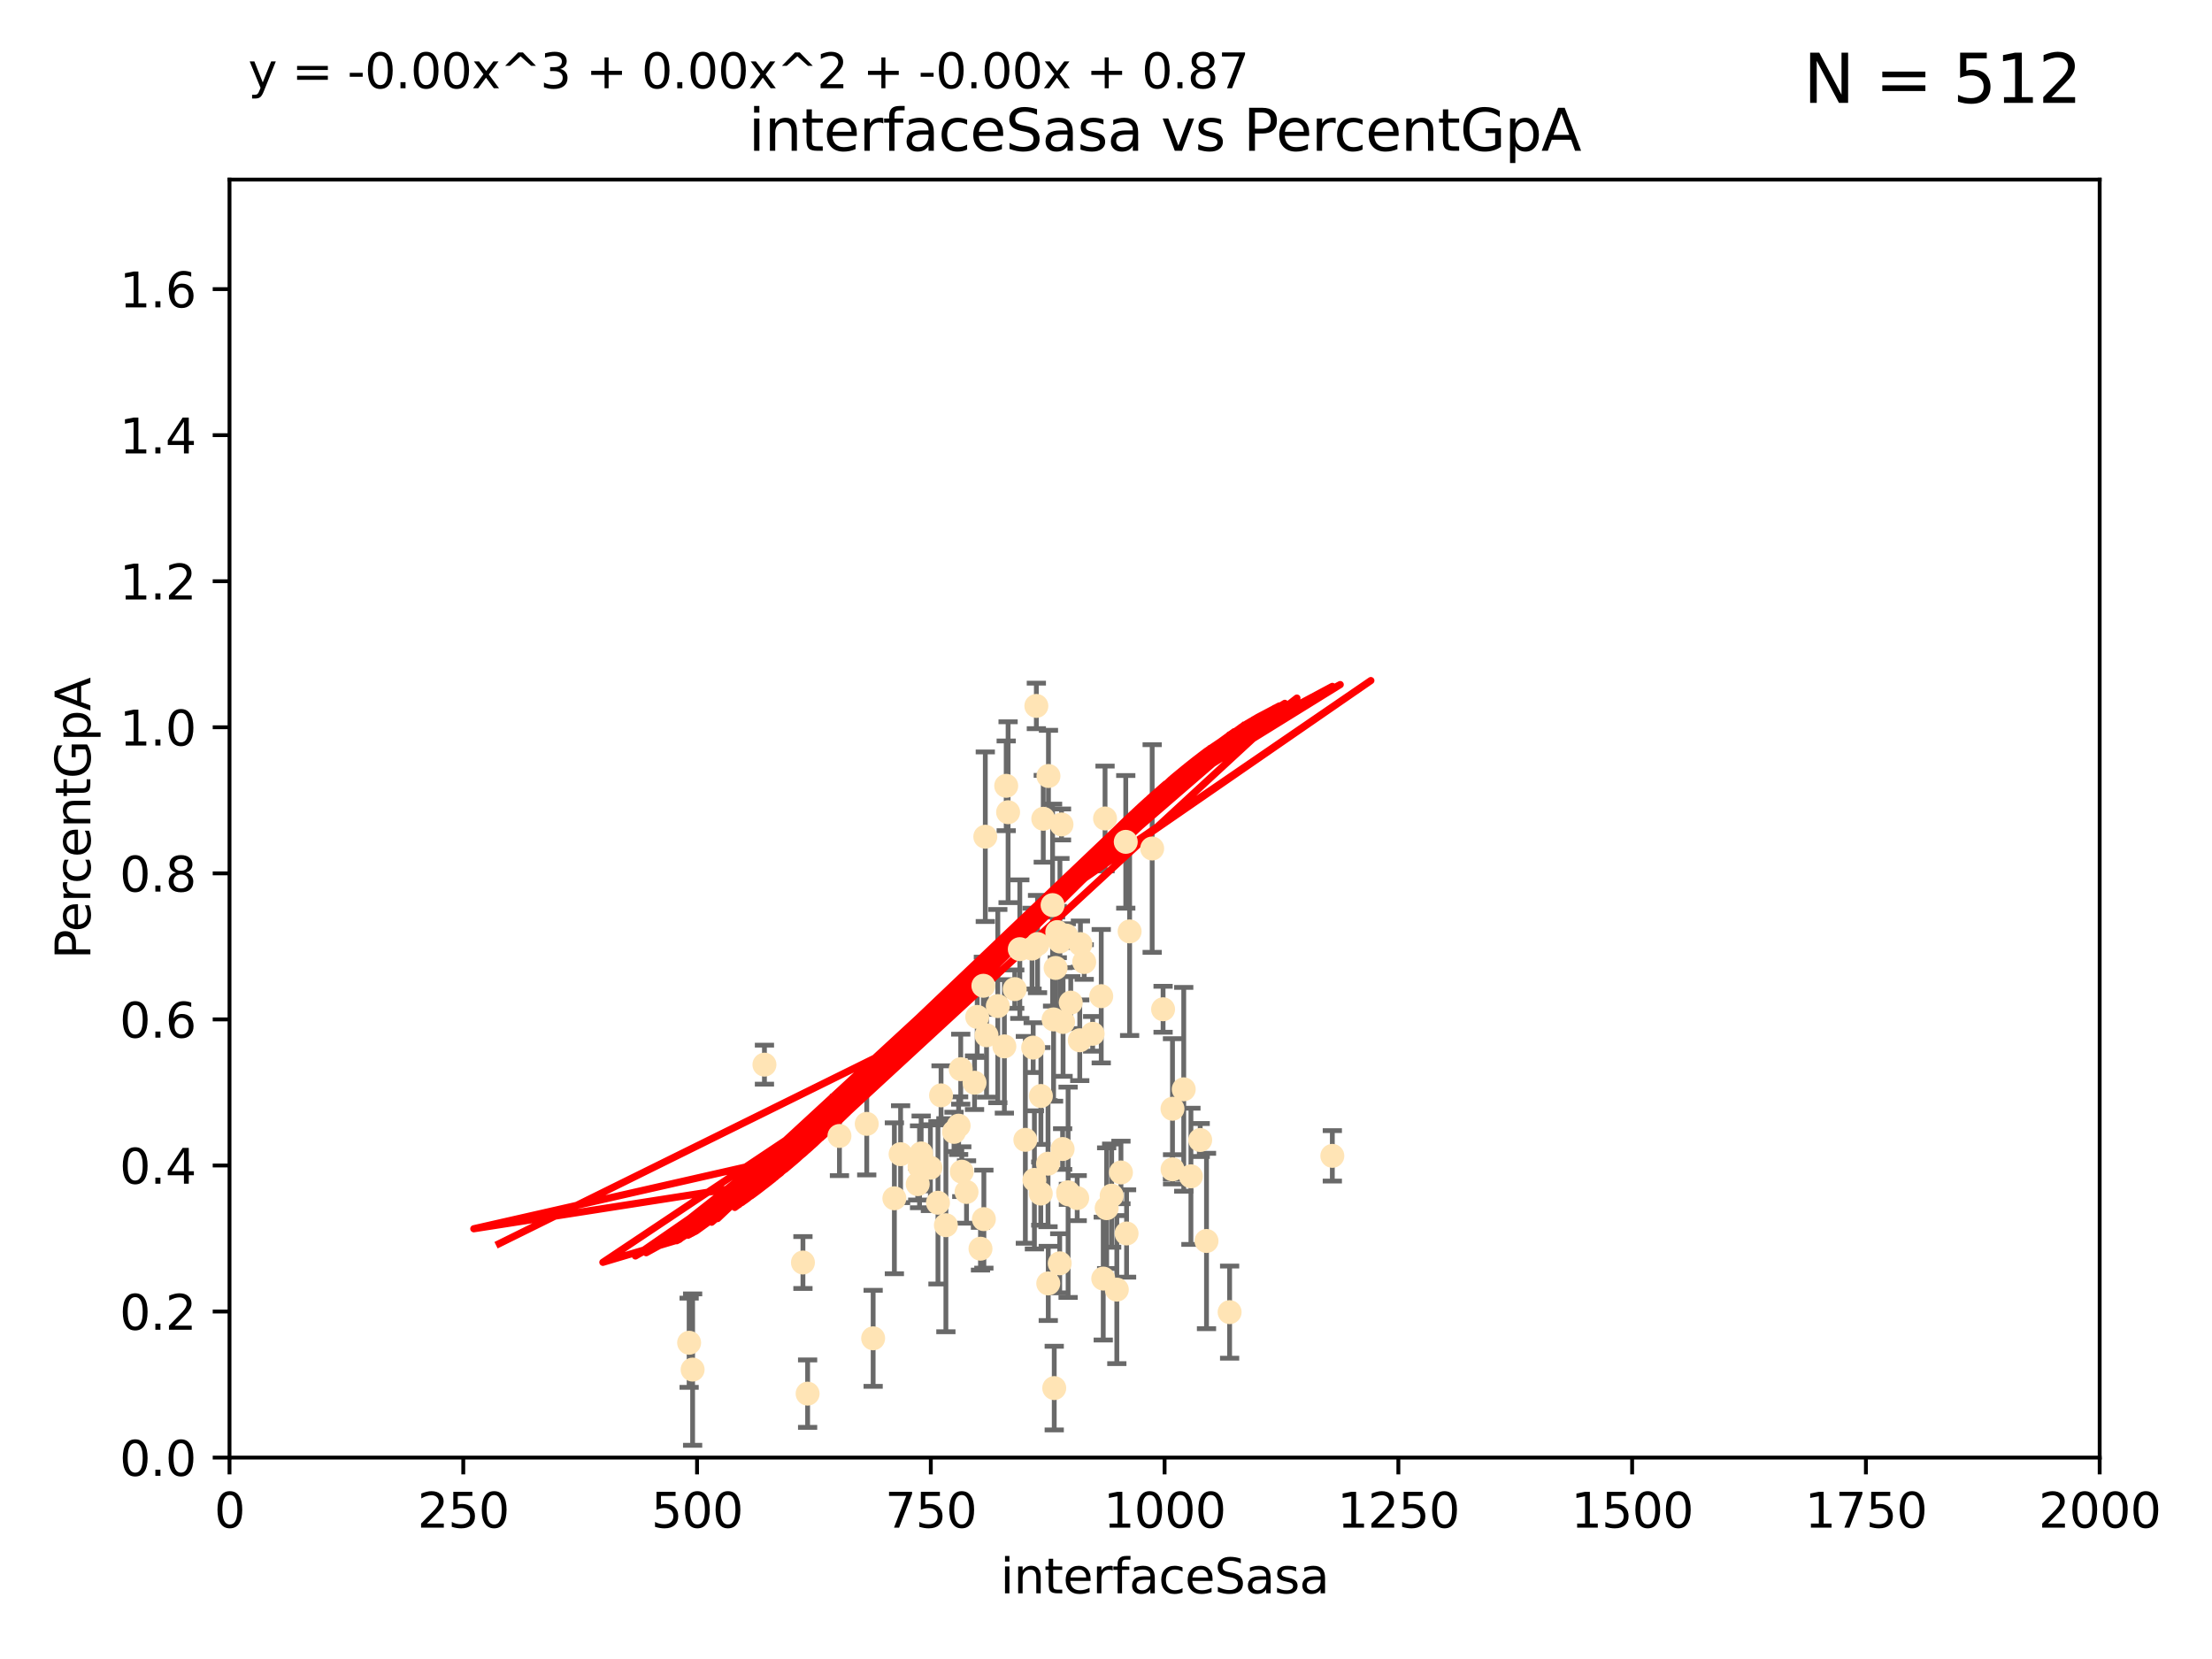<?xml version="1.0" encoding="utf-8" standalone="no"?>
<!DOCTYPE svg PUBLIC "-//W3C//DTD SVG 1.1//EN"
  "http://www.w3.org/Graphics/SVG/1.1/DTD/svg11.dtd">
<svg xmlns:xlink="http://www.w3.org/1999/xlink" width="460.8pt" height="345.6pt" viewBox="0 0 460.8 345.6" xmlns="http://www.w3.org/2000/svg" version="1.1">
 <defs>
  <style type="text/css">*{stroke-linejoin: round; stroke-linecap: butt}</style>
 </defs>
 <g id="figure_1">
  <g id="patch_1">
   <path d="M 0 345.6 
L 460.8 345.6 
L 460.8 0 
L 0 0 
z
" style="fill: #ffffff"/>
  </g>
  <g id="axes_1">
   <g id="patch_2">
    <path d="M 47.81 303.64 
L 437.4 303.64 
L 437.4 37.411 
L 47.81 37.411 
z
" style="fill: #ffffff"/>
   </g>
   <g id="PathCollection_1">
    <defs>
     <path id="m34e81d0805" d="M 0 1.118 
C 0.297 1.118 0.581 1 0.791 0.791 
C 1 0.581 1.118 0.297 1.118 0 
C 1.118 -0.297 1 -0.581 0.791 -0.791 
C 0.581 -1 0.297 -1.118 0 -1.118 
C -0.297 -1.118 -0.581 -1 -0.791 -0.791 
C -1 -0.581 -1.118 -0.297 -1.118 0 
C -1.118 0.297 -1 0.581 -0.791 0.791 
C -0.581 1 -0.297 1.118 0 1.118 
z
" style="stroke: #ffe4b5"/>
    </defs>
    <g clip-path="url(#pd8dc199f00)">
     <use xlink:href="#m34e81d0805" x="225.86" y="200.406" style="fill: #ffe4b5; stroke: #ffe4b5"/>
     <use xlink:href="#m34e81d0805" x="277.549" y="240.787" style="fill: #ffe4b5; stroke: #ffe4b5"/>
     <use xlink:href="#m34e81d0805" x="215.891" y="147.056" style="fill: #ffe4b5; stroke: #ffe4b5"/>
     <use xlink:href="#m34e81d0805" x="217.332" y="170.567" style="fill: #ffe4b5; stroke: #ffe4b5"/>
     <use xlink:href="#m34e81d0805" x="218.413" y="161.653" style="fill: #ffe4b5; stroke: #ffe4b5"/>
     <use xlink:href="#m34e81d0805" x="212.443" y="197.729" style="fill: #ffe4b5; stroke: #ffe4b5"/>
     <use xlink:href="#m34e81d0805" x="240.018" y="176.757" style="fill: #ffe4b5; stroke: #ffe4b5"/>
     <use xlink:href="#m34e81d0805" x="220.25" y="194.165" style="fill: #ffe4b5; stroke: #ffe4b5"/>
     <use xlink:href="#m34e81d0805" x="191.559" y="243.061" style="fill: #ffe4b5; stroke: #ffe4b5"/>
     <use xlink:href="#m34e81d0805" x="219.271" y="188.55" style="fill: #ffe4b5; stroke: #ffe4b5"/>
     <use xlink:href="#m34e81d0805" x="209.611" y="163.702" style="fill: #ffe4b5; stroke: #ffe4b5"/>
     <use xlink:href="#m34e81d0805" x="227.621" y="215.363" style="fill: #ffe4b5; stroke: #ffe4b5"/>
     <use xlink:href="#m34e81d0805" x="215.229" y="218.238" style="fill: #ffe4b5; stroke: #ffe4b5"/>
     <use xlink:href="#m34e81d0805" x="242.291" y="210.247" style="fill: #ffe4b5; stroke: #ffe4b5"/>
     <use xlink:href="#m34e81d0805" x="207.861" y="209.587" style="fill: #ffe4b5; stroke: #ffe4b5"/>
     <use xlink:href="#m34e81d0805" x="204.856" y="205.351" style="fill: #ffe4b5; stroke: #ffe4b5"/>
     <use xlink:href="#m34e81d0805" x="205.512" y="215.664" style="fill: #ffe4b5; stroke: #ffe4b5"/>
     <use xlink:href="#m34e81d0805" x="250.023" y="237.484" style="fill: #ffe4b5; stroke: #ffe4b5"/>
     <use xlink:href="#m34e81d0805" x="221.363" y="239.364" style="fill: #ffe4b5; stroke: #ffe4b5"/>
     <use xlink:href="#m34e81d0805" x="224.401" y="249.587" style="fill: #ffe4b5; stroke: #ffe4b5"/>
     <use xlink:href="#m34e81d0805" x="219.9" y="201.644" style="fill: #ffe4b5; stroke: #ffe4b5"/>
     <use xlink:href="#m34e81d0805" x="222.506" y="248.374" style="fill: #ffe4b5; stroke: #ffe4b5"/>
     <use xlink:href="#m34e81d0805" x="244.265" y="243.591" style="fill: #ffe4b5; stroke: #ffe4b5"/>
     <use xlink:href="#m34e81d0805" x="215.488" y="245.794" style="fill: #ffe4b5; stroke: #ffe4b5"/>
     <use xlink:href="#m34e81d0805" x="225.073" y="196.674" style="fill: #ffe4b5; stroke: #ffe4b5"/>
     <use xlink:href="#m34e81d0805" x="224.933" y="216.706" style="fill: #ffe4b5; stroke: #ffe4b5"/>
     <use xlink:href="#m34e81d0805" x="195.396" y="250.558" style="fill: #ffe4b5; stroke: #ffe4b5"/>
     <use xlink:href="#m34e81d0805" x="199.699" y="234.499" style="fill: #ffe4b5; stroke: #ffe4b5"/>
     <use xlink:href="#m34e81d0805" x="191.181" y="246.679" style="fill: #ffe4b5; stroke: #ffe4b5"/>
     <use xlink:href="#m34e81d0805" x="203.574" y="211.84" style="fill: #ffe4b5; stroke: #ffe4b5"/>
     <use xlink:href="#m34e81d0805" x="221.458" y="212.895" style="fill: #ffe4b5; stroke: #ffe4b5"/>
     <use xlink:href="#m34e81d0805" x="214.993" y="197.606" style="fill: #ffe4b5; stroke: #ffe4b5"/>
     <use xlink:href="#m34e81d0805" x="220.802" y="196.13" style="fill: #ffe4b5; stroke: #ffe4b5"/>
     <use xlink:href="#m34e81d0805" x="223.053" y="208.86" style="fill: #ffe4b5; stroke: #ffe4b5"/>
     <use xlink:href="#m34e81d0805" x="220.759" y="263.169" style="fill: #ffe4b5; stroke: #ffe4b5"/>
     <use xlink:href="#m34e81d0805" x="248.092" y="245.048" style="fill: #ffe4b5; stroke: #ffe4b5"/>
     <use xlink:href="#m34e81d0805" x="222.57" y="248.802" style="fill: #ffe4b5; stroke: #ffe4b5"/>
     <use xlink:href="#m34e81d0805" x="244.251" y="230.974" style="fill: #ffe4b5; stroke: #ffe4b5"/>
     <use xlink:href="#m34e81d0805" x="209.229" y="217.98" style="fill: #ffe4b5; stroke: #ffe4b5"/>
     <use xlink:href="#m34e81d0805" x="196.037" y="228.185" style="fill: #ffe4b5; stroke: #ffe4b5"/>
     <use xlink:href="#m34e81d0805" x="235.322" y="194.031" style="fill: #ffe4b5; stroke: #ffe4b5"/>
     <use xlink:href="#m34e81d0805" x="218.374" y="267.362" style="fill: #ffe4b5; stroke: #ffe4b5"/>
     <use xlink:href="#m34e81d0805" x="229.826" y="266.352" style="fill: #ffe4b5; stroke: #ffe4b5"/>
     <use xlink:href="#m34e81d0805" x="246.594" y="226.92" style="fill: #ffe4b5; stroke: #ffe4b5"/>
     <use xlink:href="#m34e81d0805" x="198.739" y="235.794" style="fill: #ffe4b5; stroke: #ffe4b5"/>
     <use xlink:href="#m34e81d0805" x="229.408" y="207.524" style="fill: #ffe4b5; stroke: #ffe4b5"/>
     <use xlink:href="#m34e81d0805" x="200.356" y="244.081" style="fill: #ffe4b5; stroke: #ffe4b5"/>
     <use xlink:href="#m34e81d0805" x="251.336" y="258.519" style="fill: #ffe4b5; stroke: #ffe4b5"/>
     <use xlink:href="#m34e81d0805" x="211.391" y="206.053" style="fill: #ffe4b5; stroke: #ffe4b5"/>
     <use xlink:href="#m34e81d0805" x="201.345" y="248.307" style="fill: #ffe4b5; stroke: #ffe4b5"/>
     <use xlink:href="#m34e81d0805" x="231.58" y="249.069" style="fill: #ffe4b5; stroke: #ffe4b5"/>
     <use xlink:href="#m34e81d0805" x="216.838" y="228.316" style="fill: #ffe4b5; stroke: #ffe4b5"/>
     <use xlink:href="#m34e81d0805" x="216.812" y="248.643" style="fill: #ffe4b5; stroke: #ffe4b5"/>
     <use xlink:href="#m34e81d0805" x="233.514" y="244.243" style="fill: #ffe4b5; stroke: #ffe4b5"/>
     <use xlink:href="#m34e81d0805" x="204.254" y="260.129" style="fill: #ffe4b5; stroke: #ffe4b5"/>
     <use xlink:href="#m34e81d0805" x="174.873" y="236.643" style="fill: #ffe4b5; stroke: #ffe4b5"/>
     <use xlink:href="#m34e81d0805" x="168.242" y="290.323" style="fill: #ffe4b5; stroke: #ffe4b5"/>
     <use xlink:href="#m34e81d0805" x="205.257" y="174.301" style="fill: #ffe4b5; stroke: #ffe4b5"/>
     <use xlink:href="#m34e81d0805" x="197.046" y="255.231" style="fill: #ffe4b5; stroke: #ffe4b5"/>
     <use xlink:href="#m34e81d0805" x="204.959" y="253.967" style="fill: #ffe4b5; stroke: #ffe4b5"/>
     <use xlink:href="#m34e81d0805" x="186.315" y="249.626" style="fill: #ffe4b5; stroke: #ffe4b5"/>
     <use xlink:href="#m34e81d0805" x="200.138" y="222.728" style="fill: #ffe4b5; stroke: #ffe4b5"/>
     <use xlink:href="#m34e81d0805" x="180.557" y="234.123" style="fill: #ffe4b5; stroke: #ffe4b5"/>
     <use xlink:href="#m34e81d0805" x="213.6" y="237.449" style="fill: #ffe4b5; stroke: #ffe4b5"/>
     <use xlink:href="#m34e81d0805" x="230.537" y="251.681" style="fill: #ffe4b5; stroke: #ffe4b5"/>
     <use xlink:href="#m34e81d0805" x="232.655" y="268.65" style="fill: #ffe4b5; stroke: #ffe4b5"/>
     <use xlink:href="#m34e81d0805" x="219.617" y="289.164" style="fill: #ffe4b5; stroke: #ffe4b5"/>
     <use xlink:href="#m34e81d0805" x="210.004" y="169.199" style="fill: #ffe4b5; stroke: #ffe4b5"/>
     <use xlink:href="#m34e81d0805" x="159.248" y="221.785" style="fill: #ffe4b5; stroke: #ffe4b5"/>
     <use xlink:href="#m34e81d0805" x="203.015" y="225.548" style="fill: #ffe4b5; stroke: #ffe4b5"/>
     <use xlink:href="#m34e81d0805" x="222.128" y="194.9" style="fill: #ffe4b5; stroke: #ffe4b5"/>
     <use xlink:href="#m34e81d0805" x="191.894" y="240.283" style="fill: #ffe4b5; stroke: #ffe4b5"/>
     <use xlink:href="#m34e81d0805" x="234.687" y="256.956" style="fill: #ffe4b5; stroke: #ffe4b5"/>
     <use xlink:href="#m34e81d0805" x="234.517" y="175.373" style="fill: #ffe4b5; stroke: #ffe4b5"/>
     <use xlink:href="#m34e81d0805" x="230.202" y="170.505" style="fill: #ffe4b5; stroke: #ffe4b5"/>
     <use xlink:href="#m34e81d0805" x="218.322" y="242.416" style="fill: #ffe4b5; stroke: #ffe4b5"/>
     <use xlink:href="#m34e81d0805" x="219.479" y="212.364" style="fill: #ffe4b5; stroke: #ffe4b5"/>
     <use xlink:href="#m34e81d0805" x="143.558" y="279.718" style="fill: #ffe4b5; stroke: #ffe4b5"/>
     <use xlink:href="#m34e81d0805" x="181.893" y="278.795" style="fill: #ffe4b5; stroke: #ffe4b5"/>
     <use xlink:href="#m34e81d0805" x="167.268" y="263.005" style="fill: #ffe4b5; stroke: #ffe4b5"/>
     <use xlink:href="#m34e81d0805" x="144.286" y="285.313" style="fill: #ffe4b5; stroke: #ffe4b5"/>
     <use xlink:href="#m34e81d0805" x="221.131" y="171.748" style="fill: #ffe4b5; stroke: #ffe4b5"/>
     <use xlink:href="#m34e81d0805" x="193.822" y="243.251" style="fill: #ffe4b5; stroke: #ffe4b5"/>
     <use xlink:href="#m34e81d0805" x="256.153" y="273.341" style="fill: #ffe4b5; stroke: #ffe4b5"/>
     <use xlink:href="#m34e81d0805" x="216.138" y="196.663" style="fill: #ffe4b5; stroke: #ffe4b5"/>
     <use xlink:href="#m34e81d0805" x="187.61" y="240.435" style="fill: #ffe4b5; stroke: #ffe4b5"/>
    </g>
   </g>
   <g id="matplotlib.axis_1">
    <g id="xtick_1">
     <g id="line2d_1">
      <defs>
       <path id="mbcd60cb189" d="M 0 0 
L 0 3.5 
" style="stroke: #000000; stroke-width: 0.8"/>
      </defs>
      <g>
       <use xlink:href="#mbcd60cb189" x="47.81" y="303.64" style="stroke: #000000; stroke-width: 0.8"/>
      </g>
     </g>
     <g id="text_1">
      <!-- 0 -->
      <g transform="translate(44.629 318.238)scale(0.1 -0.1)">
       <defs>
        <path id="DejaVuSans-30" d="M 2034 4250 
Q 1547 4250 1301 3770 
Q 1056 3291 1056 2328 
Q 1056 1369 1301 889 
Q 1547 409 2034 409 
Q 2525 409 2770 889 
Q 3016 1369 3016 2328 
Q 3016 3291 2770 3770 
Q 2525 4250 2034 4250 
z
M 2034 4750 
Q 2819 4750 3233 4129 
Q 3647 3509 3647 2328 
Q 3647 1150 3233 529 
Q 2819 -91 2034 -91 
Q 1250 -91 836 529 
Q 422 1150 422 2328 
Q 422 3509 836 4129 
Q 1250 4750 2034 4750 
z
" transform="scale(0.016)"/>
       </defs>
       <use xlink:href="#DejaVuSans-30"/>
      </g>
     </g>
    </g>
    <g id="xtick_2">
     <g id="line2d_2">
      <g>
       <use xlink:href="#mbcd60cb189" x="96.509" y="303.64" style="stroke: #000000; stroke-width: 0.8"/>
      </g>
     </g>
     <g id="text_2">
      <!-- 250 -->
      <g transform="translate(86.965 318.238)scale(0.1 -0.1)">
       <defs>
        <path id="DejaVuSans-32" d="M 1228 531 
L 3431 531 
L 3431 0 
L 469 0 
L 469 531 
Q 828 903 1448 1529 
Q 2069 2156 2228 2338 
Q 2531 2678 2651 2914 
Q 2772 3150 2772 3378 
Q 2772 3750 2511 3984 
Q 2250 4219 1831 4219 
Q 1534 4219 1204 4116 
Q 875 4013 500 3803 
L 500 4441 
Q 881 4594 1212 4672 
Q 1544 4750 1819 4750 
Q 2544 4750 2975 4387 
Q 3406 4025 3406 3419 
Q 3406 3131 3298 2873 
Q 3191 2616 2906 2266 
Q 2828 2175 2409 1742 
Q 1991 1309 1228 531 
z
" transform="scale(0.016)"/>
        <path id="DejaVuSans-35" d="M 691 4666 
L 3169 4666 
L 3169 4134 
L 1269 4134 
L 1269 2991 
Q 1406 3038 1543 3061 
Q 1681 3084 1819 3084 
Q 2600 3084 3056 2656 
Q 3513 2228 3513 1497 
Q 3513 744 3044 326 
Q 2575 -91 1722 -91 
Q 1428 -91 1123 -41 
Q 819 9 494 109 
L 494 744 
Q 775 591 1075 516 
Q 1375 441 1709 441 
Q 2250 441 2565 725 
Q 2881 1009 2881 1497 
Q 2881 1984 2565 2268 
Q 2250 2553 1709 2553 
Q 1456 2553 1204 2497 
Q 953 2441 691 2322 
L 691 4666 
z
" transform="scale(0.016)"/>
       </defs>
       <use xlink:href="#DejaVuSans-32"/>
       <use xlink:href="#DejaVuSans-35" x="63.623"/>
       <use xlink:href="#DejaVuSans-30" x="127.246"/>
      </g>
     </g>
    </g>
    <g id="xtick_3">
     <g id="line2d_3">
      <g>
       <use xlink:href="#mbcd60cb189" x="145.208" y="303.64" style="stroke: #000000; stroke-width: 0.8"/>
      </g>
     </g>
     <g id="text_3">
      <!-- 500 -->
      <g transform="translate(135.664 318.238)scale(0.1 -0.1)">
       <use xlink:href="#DejaVuSans-35"/>
       <use xlink:href="#DejaVuSans-30" x="63.623"/>
       <use xlink:href="#DejaVuSans-30" x="127.246"/>
      </g>
     </g>
    </g>
    <g id="xtick_4">
     <g id="line2d_4">
      <g>
       <use xlink:href="#mbcd60cb189" x="193.906" y="303.64" style="stroke: #000000; stroke-width: 0.8"/>
      </g>
     </g>
     <g id="text_4">
      <!-- 750 -->
      <g transform="translate(184.363 318.238)scale(0.1 -0.1)">
       <defs>
        <path id="DejaVuSans-37" d="M 525 4666 
L 3525 4666 
L 3525 4397 
L 1831 0 
L 1172 0 
L 2766 4134 
L 525 4134 
L 525 4666 
z
" transform="scale(0.016)"/>
       </defs>
       <use xlink:href="#DejaVuSans-37"/>
       <use xlink:href="#DejaVuSans-35" x="63.623"/>
       <use xlink:href="#DejaVuSans-30" x="127.246"/>
      </g>
     </g>
    </g>
    <g id="xtick_5">
     <g id="line2d_5">
      <g>
       <use xlink:href="#mbcd60cb189" x="242.605" y="303.64" style="stroke: #000000; stroke-width: 0.8"/>
      </g>
     </g>
     <g id="text_5">
      <!-- 1000 -->
      <g transform="translate(229.88 318.238)scale(0.1 -0.1)">
       <defs>
        <path id="DejaVuSans-31" d="M 794 531 
L 1825 531 
L 1825 4091 
L 703 3866 
L 703 4441 
L 1819 4666 
L 2450 4666 
L 2450 531 
L 3481 531 
L 3481 0 
L 794 0 
L 794 531 
z
" transform="scale(0.016)"/>
       </defs>
       <use xlink:href="#DejaVuSans-31"/>
       <use xlink:href="#DejaVuSans-30" x="63.623"/>
       <use xlink:href="#DejaVuSans-30" x="127.246"/>
       <use xlink:href="#DejaVuSans-30" x="190.869"/>
      </g>
     </g>
    </g>
    <g id="xtick_6">
     <g id="line2d_6">
      <g>
       <use xlink:href="#mbcd60cb189" x="291.304" y="303.64" style="stroke: #000000; stroke-width: 0.8"/>
      </g>
     </g>
     <g id="text_6">
      <!-- 1250 -->
      <g transform="translate(278.579 318.238)scale(0.1 -0.1)">
       <use xlink:href="#DejaVuSans-31"/>
       <use xlink:href="#DejaVuSans-32" x="63.623"/>
       <use xlink:href="#DejaVuSans-35" x="127.246"/>
       <use xlink:href="#DejaVuSans-30" x="190.869"/>
      </g>
     </g>
    </g>
    <g id="xtick_7">
     <g id="line2d_7">
      <g>
       <use xlink:href="#mbcd60cb189" x="340.002" y="303.64" style="stroke: #000000; stroke-width: 0.8"/>
      </g>
     </g>
     <g id="text_7">
      <!-- 1500 -->
      <g transform="translate(327.277 318.238)scale(0.1 -0.1)">
       <use xlink:href="#DejaVuSans-31"/>
       <use xlink:href="#DejaVuSans-35" x="63.623"/>
       <use xlink:href="#DejaVuSans-30" x="127.246"/>
       <use xlink:href="#DejaVuSans-30" x="190.869"/>
      </g>
     </g>
    </g>
    <g id="xtick_8">
     <g id="line2d_8">
      <g>
       <use xlink:href="#mbcd60cb189" x="388.701" y="303.64" style="stroke: #000000; stroke-width: 0.8"/>
      </g>
     </g>
     <g id="text_8">
      <!-- 1750 -->
      <g transform="translate(375.976 318.238)scale(0.1 -0.1)">
       <use xlink:href="#DejaVuSans-31"/>
       <use xlink:href="#DejaVuSans-37" x="63.623"/>
       <use xlink:href="#DejaVuSans-35" x="127.246"/>
       <use xlink:href="#DejaVuSans-30" x="190.869"/>
      </g>
     </g>
    </g>
    <g id="xtick_9">
     <g id="line2d_9">
      <g>
       <use xlink:href="#mbcd60cb189" x="437.4" y="303.64" style="stroke: #000000; stroke-width: 0.8"/>
      </g>
     </g>
     <g id="text_9">
      <!-- 2000 -->
      <g transform="translate(424.675 318.238)scale(0.1 -0.1)">
       <use xlink:href="#DejaVuSans-32"/>
       <use xlink:href="#DejaVuSans-30" x="63.623"/>
       <use xlink:href="#DejaVuSans-30" x="127.246"/>
       <use xlink:href="#DejaVuSans-30" x="190.869"/>
      </g>
     </g>
    </g>
    <g id="text_10">
     <!-- interfaceSasa -->
     <g transform="translate(208.398 331.917)scale(0.1 -0.1)">
      <defs>
       <path id="DejaVuSans-69" d="M 603 3500 
L 1178 3500 
L 1178 0 
L 603 0 
L 603 3500 
z
M 603 4863 
L 1178 4863 
L 1178 4134 
L 603 4134 
L 603 4863 
z
" transform="scale(0.016)"/>
       <path id="DejaVuSans-6e" d="M 3513 2113 
L 3513 0 
L 2938 0 
L 2938 2094 
Q 2938 2591 2744 2837 
Q 2550 3084 2163 3084 
Q 1697 3084 1428 2787 
Q 1159 2491 1159 1978 
L 1159 0 
L 581 0 
L 581 3500 
L 1159 3500 
L 1159 2956 
Q 1366 3272 1645 3428 
Q 1925 3584 2291 3584 
Q 2894 3584 3203 3211 
Q 3513 2838 3513 2113 
z
" transform="scale(0.016)"/>
       <path id="DejaVuSans-74" d="M 1172 4494 
L 1172 3500 
L 2356 3500 
L 2356 3053 
L 1172 3053 
L 1172 1153 
Q 1172 725 1289 603 
Q 1406 481 1766 481 
L 2356 481 
L 2356 0 
L 1766 0 
Q 1100 0 847 248 
Q 594 497 594 1153 
L 594 3053 
L 172 3053 
L 172 3500 
L 594 3500 
L 594 4494 
L 1172 4494 
z
" transform="scale(0.016)"/>
       <path id="DejaVuSans-65" d="M 3597 1894 
L 3597 1613 
L 953 1613 
Q 991 1019 1311 708 
Q 1631 397 2203 397 
Q 2534 397 2845 478 
Q 3156 559 3463 722 
L 3463 178 
Q 3153 47 2828 -22 
Q 2503 -91 2169 -91 
Q 1331 -91 842 396 
Q 353 884 353 1716 
Q 353 2575 817 3079 
Q 1281 3584 2069 3584 
Q 2775 3584 3186 3129 
Q 3597 2675 3597 1894 
z
M 3022 2063 
Q 3016 2534 2758 2815 
Q 2500 3097 2075 3097 
Q 1594 3097 1305 2825 
Q 1016 2553 972 2059 
L 3022 2063 
z
" transform="scale(0.016)"/>
       <path id="DejaVuSans-72" d="M 2631 2963 
Q 2534 3019 2420 3045 
Q 2306 3072 2169 3072 
Q 1681 3072 1420 2755 
Q 1159 2438 1159 1844 
L 1159 0 
L 581 0 
L 581 3500 
L 1159 3500 
L 1159 2956 
Q 1341 3275 1631 3429 
Q 1922 3584 2338 3584 
Q 2397 3584 2469 3576 
Q 2541 3569 2628 3553 
L 2631 2963 
z
" transform="scale(0.016)"/>
       <path id="DejaVuSans-66" d="M 2375 4863 
L 2375 4384 
L 1825 4384 
Q 1516 4384 1395 4259 
Q 1275 4134 1275 3809 
L 1275 3500 
L 2222 3500 
L 2222 3053 
L 1275 3053 
L 1275 0 
L 697 0 
L 697 3053 
L 147 3053 
L 147 3500 
L 697 3500 
L 697 3744 
Q 697 4328 969 4595 
Q 1241 4863 1831 4863 
L 2375 4863 
z
" transform="scale(0.016)"/>
       <path id="DejaVuSans-61" d="M 2194 1759 
Q 1497 1759 1228 1600 
Q 959 1441 959 1056 
Q 959 750 1161 570 
Q 1363 391 1709 391 
Q 2188 391 2477 730 
Q 2766 1069 2766 1631 
L 2766 1759 
L 2194 1759 
z
M 3341 1997 
L 3341 0 
L 2766 0 
L 2766 531 
Q 2569 213 2275 61 
Q 1981 -91 1556 -91 
Q 1019 -91 701 211 
Q 384 513 384 1019 
Q 384 1609 779 1909 
Q 1175 2209 1959 2209 
L 2766 2209 
L 2766 2266 
Q 2766 2663 2505 2880 
Q 2244 3097 1772 3097 
Q 1472 3097 1187 3025 
Q 903 2953 641 2809 
L 641 3341 
Q 956 3463 1253 3523 
Q 1550 3584 1831 3584 
Q 2591 3584 2966 3190 
Q 3341 2797 3341 1997 
z
" transform="scale(0.016)"/>
       <path id="DejaVuSans-63" d="M 3122 3366 
L 3122 2828 
Q 2878 2963 2633 3030 
Q 2388 3097 2138 3097 
Q 1578 3097 1268 2742 
Q 959 2388 959 1747 
Q 959 1106 1268 751 
Q 1578 397 2138 397 
Q 2388 397 2633 464 
Q 2878 531 3122 666 
L 3122 134 
Q 2881 22 2623 -34 
Q 2366 -91 2075 -91 
Q 1284 -91 818 406 
Q 353 903 353 1747 
Q 353 2603 823 3093 
Q 1294 3584 2113 3584 
Q 2378 3584 2631 3529 
Q 2884 3475 3122 3366 
z
" transform="scale(0.016)"/>
       <path id="DejaVuSans-53" d="M 3425 4513 
L 3425 3897 
Q 3066 4069 2747 4153 
Q 2428 4238 2131 4238 
Q 1616 4238 1336 4038 
Q 1056 3838 1056 3469 
Q 1056 3159 1242 3001 
Q 1428 2844 1947 2747 
L 2328 2669 
Q 3034 2534 3370 2195 
Q 3706 1856 3706 1288 
Q 3706 609 3251 259 
Q 2797 -91 1919 -91 
Q 1588 -91 1214 -16 
Q 841 59 441 206 
L 441 856 
Q 825 641 1194 531 
Q 1563 422 1919 422 
Q 2459 422 2753 634 
Q 3047 847 3047 1241 
Q 3047 1584 2836 1778 
Q 2625 1972 2144 2069 
L 1759 2144 
Q 1053 2284 737 2584 
Q 422 2884 422 3419 
Q 422 4038 858 4394 
Q 1294 4750 2059 4750 
Q 2388 4750 2728 4690 
Q 3069 4631 3425 4513 
z
" transform="scale(0.016)"/>
       <path id="DejaVuSans-73" d="M 2834 3397 
L 2834 2853 
Q 2591 2978 2328 3040 
Q 2066 3103 1784 3103 
Q 1356 3103 1142 2972 
Q 928 2841 928 2578 
Q 928 2378 1081 2264 
Q 1234 2150 1697 2047 
L 1894 2003 
Q 2506 1872 2764 1633 
Q 3022 1394 3022 966 
Q 3022 478 2636 193 
Q 2250 -91 1575 -91 
Q 1294 -91 989 -36 
Q 684 19 347 128 
L 347 722 
Q 666 556 975 473 
Q 1284 391 1588 391 
Q 1994 391 2212 530 
Q 2431 669 2431 922 
Q 2431 1156 2273 1281 
Q 2116 1406 1581 1522 
L 1381 1569 
Q 847 1681 609 1914 
Q 372 2147 372 2553 
Q 372 3047 722 3315 
Q 1072 3584 1716 3584 
Q 2034 3584 2315 3537 
Q 2597 3491 2834 3397 
z
" transform="scale(0.016)"/>
      </defs>
      <use xlink:href="#DejaVuSans-69"/>
      <use xlink:href="#DejaVuSans-6e" x="27.783"/>
      <use xlink:href="#DejaVuSans-74" x="91.162"/>
      <use xlink:href="#DejaVuSans-65" x="130.371"/>
      <use xlink:href="#DejaVuSans-72" x="191.895"/>
      <use xlink:href="#DejaVuSans-66" x="233.008"/>
      <use xlink:href="#DejaVuSans-61" x="268.213"/>
      <use xlink:href="#DejaVuSans-63" x="329.492"/>
      <use xlink:href="#DejaVuSans-65" x="384.473"/>
      <use xlink:href="#DejaVuSans-53" x="445.996"/>
      <use xlink:href="#DejaVuSans-61" x="509.473"/>
      <use xlink:href="#DejaVuSans-73" x="570.752"/>
      <use xlink:href="#DejaVuSans-61" x="622.852"/>
     </g>
    </g>
   </g>
   <g id="matplotlib.axis_2">
    <g id="ytick_1">
     <g id="line2d_10">
      <defs>
       <path id="mdb4d51dbfb" d="M 0 0 
L -3.5 0 
" style="stroke: #000000; stroke-width: 0.8"/>
      </defs>
      <g>
       <use xlink:href="#mdb4d51dbfb" x="47.81" y="303.64" style="stroke: #000000; stroke-width: 0.8"/>
      </g>
     </g>
     <g id="text_11">
      <!-- 0.0 -->
      <g transform="translate(24.907 307.439)scale(0.1 -0.1)">
       <defs>
        <path id="DejaVuSans-2e" d="M 684 794 
L 1344 794 
L 1344 0 
L 684 0 
L 684 794 
z
" transform="scale(0.016)"/>
       </defs>
       <use xlink:href="#DejaVuSans-30"/>
       <use xlink:href="#DejaVuSans-2e" x="63.623"/>
       <use xlink:href="#DejaVuSans-30" x="95.41"/>
      </g>
     </g>
    </g>
    <g id="ytick_2">
     <g id="line2d_11">
      <g>
       <use xlink:href="#mdb4d51dbfb" x="47.81" y="273.214" style="stroke: #000000; stroke-width: 0.8"/>
      </g>
     </g>
     <g id="text_12">
      <!-- 0.2 -->
      <g transform="translate(24.907 277.013)scale(0.1 -0.1)">
       <use xlink:href="#DejaVuSans-30"/>
       <use xlink:href="#DejaVuSans-2e" x="63.623"/>
       <use xlink:href="#DejaVuSans-32" x="95.41"/>
      </g>
     </g>
    </g>
    <g id="ytick_3">
     <g id="line2d_12">
      <g>
       <use xlink:href="#mdb4d51dbfb" x="47.81" y="242.788" style="stroke: #000000; stroke-width: 0.8"/>
      </g>
     </g>
     <g id="text_13">
      <!-- 0.4 -->
      <g transform="translate(24.907 246.587)scale(0.1 -0.1)">
       <defs>
        <path id="DejaVuSans-34" d="M 2419 4116 
L 825 1625 
L 2419 1625 
L 2419 4116 
z
M 2253 4666 
L 3047 4666 
L 3047 1625 
L 3713 1625 
L 3713 1100 
L 3047 1100 
L 3047 0 
L 2419 0 
L 2419 1100 
L 313 1100 
L 313 1709 
L 2253 4666 
z
" transform="scale(0.016)"/>
       </defs>
       <use xlink:href="#DejaVuSans-30"/>
       <use xlink:href="#DejaVuSans-2e" x="63.623"/>
       <use xlink:href="#DejaVuSans-34" x="95.41"/>
      </g>
     </g>
    </g>
    <g id="ytick_4">
     <g id="line2d_13">
      <g>
       <use xlink:href="#mdb4d51dbfb" x="47.81" y="212.362" style="stroke: #000000; stroke-width: 0.8"/>
      </g>
     </g>
     <g id="text_14">
      <!-- 0.6 -->
      <g transform="translate(24.907 216.161)scale(0.1 -0.1)">
       <defs>
        <path id="DejaVuSans-36" d="M 2113 2584 
Q 1688 2584 1439 2293 
Q 1191 2003 1191 1497 
Q 1191 994 1439 701 
Q 1688 409 2113 409 
Q 2538 409 2786 701 
Q 3034 994 3034 1497 
Q 3034 2003 2786 2293 
Q 2538 2584 2113 2584 
z
M 3366 4563 
L 3366 3988 
Q 3128 4100 2886 4159 
Q 2644 4219 2406 4219 
Q 1781 4219 1451 3797 
Q 1122 3375 1075 2522 
Q 1259 2794 1537 2939 
Q 1816 3084 2150 3084 
Q 2853 3084 3261 2657 
Q 3669 2231 3669 1497 
Q 3669 778 3244 343 
Q 2819 -91 2113 -91 
Q 1303 -91 875 529 
Q 447 1150 447 2328 
Q 447 3434 972 4092 
Q 1497 4750 2381 4750 
Q 2619 4750 2861 4703 
Q 3103 4656 3366 4563 
z
" transform="scale(0.016)"/>
       </defs>
       <use xlink:href="#DejaVuSans-30"/>
       <use xlink:href="#DejaVuSans-2e" x="63.623"/>
       <use xlink:href="#DejaVuSans-36" x="95.41"/>
      </g>
     </g>
    </g>
    <g id="ytick_5">
     <g id="line2d_14">
      <g>
       <use xlink:href="#mdb4d51dbfb" x="47.81" y="181.935" style="stroke: #000000; stroke-width: 0.8"/>
      </g>
     </g>
     <g id="text_15">
      <!-- 0.8 -->
      <g transform="translate(24.907 185.735)scale(0.1 -0.1)">
       <defs>
        <path id="DejaVuSans-38" d="M 2034 2216 
Q 1584 2216 1326 1975 
Q 1069 1734 1069 1313 
Q 1069 891 1326 650 
Q 1584 409 2034 409 
Q 2484 409 2743 651 
Q 3003 894 3003 1313 
Q 3003 1734 2745 1975 
Q 2488 2216 2034 2216 
z
M 1403 2484 
Q 997 2584 770 2862 
Q 544 3141 544 3541 
Q 544 4100 942 4425 
Q 1341 4750 2034 4750 
Q 2731 4750 3128 4425 
Q 3525 4100 3525 3541 
Q 3525 3141 3298 2862 
Q 3072 2584 2669 2484 
Q 3125 2378 3379 2068 
Q 3634 1759 3634 1313 
Q 3634 634 3220 271 
Q 2806 -91 2034 -91 
Q 1263 -91 848 271 
Q 434 634 434 1313 
Q 434 1759 690 2068 
Q 947 2378 1403 2484 
z
M 1172 3481 
Q 1172 3119 1398 2916 
Q 1625 2713 2034 2713 
Q 2441 2713 2670 2916 
Q 2900 3119 2900 3481 
Q 2900 3844 2670 4047 
Q 2441 4250 2034 4250 
Q 1625 4250 1398 4047 
Q 1172 3844 1172 3481 
z
" transform="scale(0.016)"/>
       </defs>
       <use xlink:href="#DejaVuSans-30"/>
       <use xlink:href="#DejaVuSans-2e" x="63.623"/>
       <use xlink:href="#DejaVuSans-38" x="95.41"/>
      </g>
     </g>
    </g>
    <g id="ytick_6">
     <g id="line2d_15">
      <g>
       <use xlink:href="#mdb4d51dbfb" x="47.81" y="151.509" style="stroke: #000000; stroke-width: 0.8"/>
      </g>
     </g>
     <g id="text_16">
      <!-- 1.0 -->
      <g transform="translate(24.907 155.308)scale(0.1 -0.1)">
       <use xlink:href="#DejaVuSans-31"/>
       <use xlink:href="#DejaVuSans-2e" x="63.623"/>
       <use xlink:href="#DejaVuSans-30" x="95.41"/>
      </g>
     </g>
    </g>
    <g id="ytick_7">
     <g id="line2d_16">
      <g>
       <use xlink:href="#mdb4d51dbfb" x="47.81" y="121.083" style="stroke: #000000; stroke-width: 0.8"/>
      </g>
     </g>
     <g id="text_17">
      <!-- 1.2 -->
      <g transform="translate(24.907 124.882)scale(0.1 -0.1)">
       <use xlink:href="#DejaVuSans-31"/>
       <use xlink:href="#DejaVuSans-2e" x="63.623"/>
       <use xlink:href="#DejaVuSans-32" x="95.41"/>
      </g>
     </g>
    </g>
    <g id="ytick_8">
     <g id="line2d_17">
      <g>
       <use xlink:href="#mdb4d51dbfb" x="47.81" y="90.657" style="stroke: #000000; stroke-width: 0.8"/>
      </g>
     </g>
     <g id="text_18">
      <!-- 1.4 -->
      <g transform="translate(24.907 94.456)scale(0.1 -0.1)">
       <use xlink:href="#DejaVuSans-31"/>
       <use xlink:href="#DejaVuSans-2e" x="63.623"/>
       <use xlink:href="#DejaVuSans-34" x="95.41"/>
      </g>
     </g>
    </g>
    <g id="ytick_9">
     <g id="line2d_18">
      <g>
       <use xlink:href="#mdb4d51dbfb" x="47.81" y="60.231" style="stroke: #000000; stroke-width: 0.8"/>
      </g>
     </g>
     <g id="text_19">
      <!-- 1.6 -->
      <g transform="translate(24.907 64.03)scale(0.1 -0.1)">
       <use xlink:href="#DejaVuSans-31"/>
       <use xlink:href="#DejaVuSans-2e" x="63.623"/>
       <use xlink:href="#DejaVuSans-36" x="95.41"/>
      </g>
     </g>
    </g>
    <g id="text_20">
     <!-- PercentGpA -->
     <g transform="translate(18.827 199.802)rotate(-90)scale(0.1 -0.1)">
      <defs>
       <path id="DejaVuSans-50" d="M 1259 4147 
L 1259 2394 
L 2053 2394 
Q 2494 2394 2734 2622 
Q 2975 2850 2975 3272 
Q 2975 3691 2734 3919 
Q 2494 4147 2053 4147 
L 1259 4147 
z
M 628 4666 
L 2053 4666 
Q 2838 4666 3239 4311 
Q 3641 3956 3641 3272 
Q 3641 2581 3239 2228 
Q 2838 1875 2053 1875 
L 1259 1875 
L 1259 0 
L 628 0 
L 628 4666 
z
" transform="scale(0.016)"/>
       <path id="DejaVuSans-47" d="M 3809 666 
L 3809 1919 
L 2778 1919 
L 2778 2438 
L 4434 2438 
L 4434 434 
Q 4069 175 3628 42 
Q 3188 -91 2688 -91 
Q 1594 -91 976 548 
Q 359 1188 359 2328 
Q 359 3472 976 4111 
Q 1594 4750 2688 4750 
Q 3144 4750 3555 4637 
Q 3966 4525 4313 4306 
L 4313 3634 
Q 3963 3931 3569 4081 
Q 3175 4231 2741 4231 
Q 1884 4231 1454 3753 
Q 1025 3275 1025 2328 
Q 1025 1384 1454 906 
Q 1884 428 2741 428 
Q 3075 428 3337 486 
Q 3600 544 3809 666 
z
" transform="scale(0.016)"/>
       <path id="DejaVuSans-70" d="M 1159 525 
L 1159 -1331 
L 581 -1331 
L 581 3500 
L 1159 3500 
L 1159 2969 
Q 1341 3281 1617 3432 
Q 1894 3584 2278 3584 
Q 2916 3584 3314 3078 
Q 3713 2572 3713 1747 
Q 3713 922 3314 415 
Q 2916 -91 2278 -91 
Q 1894 -91 1617 61 
Q 1341 213 1159 525 
z
M 3116 1747 
Q 3116 2381 2855 2742 
Q 2594 3103 2138 3103 
Q 1681 3103 1420 2742 
Q 1159 2381 1159 1747 
Q 1159 1113 1420 752 
Q 1681 391 2138 391 
Q 2594 391 2855 752 
Q 3116 1113 3116 1747 
z
" transform="scale(0.016)"/>
       <path id="DejaVuSans-41" d="M 2188 4044 
L 1331 1722 
L 3047 1722 
L 2188 4044 
z
M 1831 4666 
L 2547 4666 
L 4325 0 
L 3669 0 
L 3244 1197 
L 1141 1197 
L 716 0 
L 50 0 
L 1831 4666 
z
" transform="scale(0.016)"/>
      </defs>
      <use xlink:href="#DejaVuSans-50"/>
      <use xlink:href="#DejaVuSans-65" x="56.678"/>
      <use xlink:href="#DejaVuSans-72" x="118.201"/>
      <use xlink:href="#DejaVuSans-63" x="157.064"/>
      <use xlink:href="#DejaVuSans-65" x="212.045"/>
      <use xlink:href="#DejaVuSans-6e" x="273.568"/>
      <use xlink:href="#DejaVuSans-74" x="336.947"/>
      <use xlink:href="#DejaVuSans-47" x="376.156"/>
      <use xlink:href="#DejaVuSans-70" x="453.646"/>
      <use xlink:href="#DejaVuSans-41" x="517.123"/>
     </g>
    </g>
   </g>
   <g id="LineCollection_1">
    <path d="M 225.86 204.009 
L 225.86 196.802 
" clip-path="url(#pd8dc199f00)" style="fill: none; stroke: #696969"/>
    <path d="M 277.549 246.04 
L 277.549 235.533 
" clip-path="url(#pd8dc199f00)" style="fill: none; stroke: #696969"/>
    <path d="M 215.891 151.794 
L 215.891 142.317 
" clip-path="url(#pd8dc199f00)" style="fill: none; stroke: #696969"/>
    <path d="M 217.332 179.609 
L 217.332 161.524 
" clip-path="url(#pd8dc199f00)" style="fill: none; stroke: #696969"/>
    <path d="M 218.413 171.166 
L 218.413 152.139 
" clip-path="url(#pd8dc199f00)" style="fill: none; stroke: #696969"/>
    <path d="M 212.443 212.161 
L 212.443 183.297 
" clip-path="url(#pd8dc199f00)" style="fill: none; stroke: #696969"/>
    <path d="M 240.018 198.388 
L 240.018 155.126 
" clip-path="url(#pd8dc199f00)" style="fill: none; stroke: #696969"/>
    <path d="M 220.25 199.505 
L 220.25 188.825 
" clip-path="url(#pd8dc199f00)" style="fill: none; stroke: #696969"/>
    <path d="M 191.559 251.589 
L 191.559 234.532 
" clip-path="url(#pd8dc199f00)" style="fill: none; stroke: #696969"/>
    <path d="M 219.271 209.585 
L 219.271 167.515 
" clip-path="url(#pd8dc199f00)" style="fill: none; stroke: #696969"/>
    <path d="M 209.611 173.048 
L 209.611 154.357 
" clip-path="url(#pd8dc199f00)" style="fill: none; stroke: #696969"/>
    <path d="M 227.621 218.973 
L 227.621 211.753 
" clip-path="url(#pd8dc199f00)" style="fill: none; stroke: #696969"/>
    <path d="M 215.229 223.421 
L 215.229 213.054 
" clip-path="url(#pd8dc199f00)" style="fill: none; stroke: #696969"/>
    <path d="M 242.291 215.032 
L 242.291 205.463 
" clip-path="url(#pd8dc199f00)" style="fill: none; stroke: #696969"/>
    <path d="M 207.861 229.712 
L 207.861 189.461 
" clip-path="url(#pd8dc199f00)" style="fill: none; stroke: #696969"/>
    <path d="M 204.856 211.31 
L 204.856 199.391 
" clip-path="url(#pd8dc199f00)" style="fill: none; stroke: #696969"/>
    <path d="M 205.512 228.553 
L 205.512 202.775 
" clip-path="url(#pd8dc199f00)" style="fill: none; stroke: #696969"/>
    <path d="M 250.023 240.92 
L 250.023 234.048 
" clip-path="url(#pd8dc199f00)" style="fill: none; stroke: #696969"/>
    <path d="M 221.363 243.606 
L 221.363 235.121 
" clip-path="url(#pd8dc199f00)" style="fill: none; stroke: #696969"/>
    <path d="M 224.401 254.283 
L 224.401 244.892 
" clip-path="url(#pd8dc199f00)" style="fill: none; stroke: #696969"/>
    <path d="M 219.9 212.251 
L 219.9 191.038 
" clip-path="url(#pd8dc199f00)" style="fill: none; stroke: #696969"/>
    <path d="M 222.506 270.281 
L 222.506 226.467 
" clip-path="url(#pd8dc199f00)" style="fill: none; stroke: #696969"/>
    <path d="M 244.265 246.637 
L 244.265 240.546 
" clip-path="url(#pd8dc199f00)" style="fill: none; stroke: #696969"/>
    <path d="M 215.488 260.183 
L 215.488 231.405 
" clip-path="url(#pd8dc199f00)" style="fill: none; stroke: #696969"/>
    <path d="M 225.073 201.485 
L 225.073 191.863 
" clip-path="url(#pd8dc199f00)" style="fill: none; stroke: #696969"/>
    <path d="M 224.933 225.111 
L 224.933 208.301 
" clip-path="url(#pd8dc199f00)" style="fill: none; stroke: #696969"/>
    <path d="M 195.396 267.476 
L 195.396 233.641 
" clip-path="url(#pd8dc199f00)" style="fill: none; stroke: #696969"/>
    <path d="M 199.699 240.502 
L 199.699 228.497 
" clip-path="url(#pd8dc199f00)" style="fill: none; stroke: #696969"/>
    <path d="M 191.181 249.984 
L 191.181 243.373 
" clip-path="url(#pd8dc199f00)" style="fill: none; stroke: #696969"/>
    <path d="M 203.574 220.278 
L 203.574 203.401 
" clip-path="url(#pd8dc199f00)" style="fill: none; stroke: #696969"/>
    <path d="M 221.458 224.215 
L 221.458 201.574 
" clip-path="url(#pd8dc199f00)" style="fill: none; stroke: #696969"/>
    <path d="M 214.993 206.023 
L 214.993 189.189 
" clip-path="url(#pd8dc199f00)" style="fill: none; stroke: #696969"/>
    <path d="M 220.802 213.426 
L 220.802 178.835 
" clip-path="url(#pd8dc199f00)" style="fill: none; stroke: #696969"/>
    <path d="M 223.053 214.272 
L 223.053 203.448 
" clip-path="url(#pd8dc199f00)" style="fill: none; stroke: #696969"/>
    <path d="M 220.759 269.326 
L 220.759 257.011 
" clip-path="url(#pd8dc199f00)" style="fill: none; stroke: #696969"/>
    <path d="M 248.092 259.236 
L 248.092 230.86 
" clip-path="url(#pd8dc199f00)" style="fill: none; stroke: #696969"/>
    <path d="M 222.57 250.902 
L 222.57 246.701 
" clip-path="url(#pd8dc199f00)" style="fill: none; stroke: #696969"/>
    <path d="M 244.251 245.568 
L 244.251 216.38 
" clip-path="url(#pd8dc199f00)" style="fill: none; stroke: #696969"/>
    <path d="M 209.229 231.879 
L 209.229 204.081 
" clip-path="url(#pd8dc199f00)" style="fill: none; stroke: #696969"/>
    <path d="M 196.037 234.339 
L 196.037 222.031 
" clip-path="url(#pd8dc199f00)" style="fill: none; stroke: #696969"/>
    <path d="M 235.322 215.715 
L 235.322 172.348 
" clip-path="url(#pd8dc199f00)" style="fill: none; stroke: #696969"/>
    <path d="M 218.374 275.088 
L 218.374 259.635 
" clip-path="url(#pd8dc199f00)" style="fill: none; stroke: #696969"/>
    <path d="M 229.826 279.145 
L 229.826 253.559 
" clip-path="url(#pd8dc199f00)" style="fill: none; stroke: #696969"/>
    <path d="M 246.594 248.148 
L 246.594 205.692 
" clip-path="url(#pd8dc199f00)" style="fill: none; stroke: #696969"/>
    <path d="M 198.739 239.887 
L 198.739 231.702 
" clip-path="url(#pd8dc199f00)" style="fill: none; stroke: #696969"/>
    <path d="M 229.408 221.421 
L 229.408 193.628 
" clip-path="url(#pd8dc199f00)" style="fill: none; stroke: #696969"/>
    <path d="M 200.356 249.266 
L 200.356 238.895 
" clip-path="url(#pd8dc199f00)" style="fill: none; stroke: #696969"/>
    <path d="M 251.336 276.785 
L 251.336 240.253 
" clip-path="url(#pd8dc199f00)" style="fill: none; stroke: #696969"/>
    <path d="M 211.391 210.052 
L 211.391 202.055 
" clip-path="url(#pd8dc199f00)" style="fill: none; stroke: #696969"/>
    <path d="M 201.345 254.808 
L 201.345 241.806 
" clip-path="url(#pd8dc199f00)" style="fill: none; stroke: #696969"/>
    <path d="M 231.58 259.819 
L 231.58 238.318 
" clip-path="url(#pd8dc199f00)" style="fill: none; stroke: #696969"/>
    <path d="M 216.838 238.402 
L 216.838 218.231 
" clip-path="url(#pd8dc199f00)" style="fill: none; stroke: #696969"/>
    <path d="M 216.812 255.224 
L 216.812 242.062 
" clip-path="url(#pd8dc199f00)" style="fill: none; stroke: #696969"/>
    <path d="M 233.514 250.754 
L 233.514 237.733 
" clip-path="url(#pd8dc199f00)" style="fill: none; stroke: #696969"/>
    <path d="M 204.254 264.576 
L 204.254 255.682 
" clip-path="url(#pd8dc199f00)" style="fill: none; stroke: #696969"/>
    <path d="M 174.873 244.902 
L 174.873 228.385 
" clip-path="url(#pd8dc199f00)" style="fill: none; stroke: #696969"/>
    <path d="M 168.242 297.345 
L 168.242 283.301 
" clip-path="url(#pd8dc199f00)" style="fill: none; stroke: #696969"/>
    <path d="M 205.257 191.963 
L 205.257 156.639 
" clip-path="url(#pd8dc199f00)" style="fill: none; stroke: #696969"/>
    <path d="M 197.046 277.426 
L 197.046 233.036 
" clip-path="url(#pd8dc199f00)" style="fill: none; stroke: #696969"/>
    <path d="M 204.959 264.171 
L 204.959 243.763 
" clip-path="url(#pd8dc199f00)" style="fill: none; stroke: #696969"/>
    <path d="M 186.315 265.341 
L 186.315 233.912 
" clip-path="url(#pd8dc199f00)" style="fill: none; stroke: #696969"/>
    <path d="M 200.138 230.02 
L 200.138 215.436 
" clip-path="url(#pd8dc199f00)" style="fill: none; stroke: #696969"/>
    <path d="M 180.557 244.757 
L 180.557 223.488 
" clip-path="url(#pd8dc199f00)" style="fill: none; stroke: #696969"/>
    <path d="M 213.6 258.989 
L 213.6 215.909 
" clip-path="url(#pd8dc199f00)" style="fill: none; stroke: #696969"/>
    <path d="M 230.537 264.248 
L 230.537 239.115 
" clip-path="url(#pd8dc199f00)" style="fill: none; stroke: #696969"/>
    <path d="M 232.655 284.068 
L 232.655 253.231 
" clip-path="url(#pd8dc199f00)" style="fill: none; stroke: #696969"/>
    <path d="M 219.617 297.88 
L 219.617 280.448 
" clip-path="url(#pd8dc199f00)" style="fill: none; stroke: #696969"/>
    <path d="M 210.004 188.036 
L 210.004 150.363 
" clip-path="url(#pd8dc199f00)" style="fill: none; stroke: #696969"/>
    <path d="M 159.248 225.847 
L 159.248 217.724 
" clip-path="url(#pd8dc199f00)" style="fill: none; stroke: #696969"/>
    <path d="M 203.015 231.135 
L 203.015 219.961 
" clip-path="url(#pd8dc199f00)" style="fill: none; stroke: #696969"/>
    <path d="M 222.128 197.364 
L 222.128 192.436 
" clip-path="url(#pd8dc199f00)" style="fill: none; stroke: #696969"/>
    <path d="M 191.894 248.079 
L 191.894 232.487 
" clip-path="url(#pd8dc199f00)" style="fill: none; stroke: #696969"/>
    <path d="M 234.687 266.057 
L 234.687 247.854 
" clip-path="url(#pd8dc199f00)" style="fill: none; stroke: #696969"/>
    <path d="M 234.517 189.187 
L 234.517 161.558 
" clip-path="url(#pd8dc199f00)" style="fill: none; stroke: #696969"/>
    <path d="M 230.202 181.42 
L 230.202 159.589 
" clip-path="url(#pd8dc199f00)" style="fill: none; stroke: #696969"/>
    <path d="M 218.322 255.549 
L 218.322 229.282 
" clip-path="url(#pd8dc199f00)" style="fill: none; stroke: #696969"/>
    <path d="M 219.479 229.396 
L 219.479 195.331 
" clip-path="url(#pd8dc199f00)" style="fill: none; stroke: #696969"/>
    <path d="M 143.558 289.009 
L 143.558 270.428 
" clip-path="url(#pd8dc199f00)" style="fill: none; stroke: #696969"/>
    <path d="M 181.893 288.796 
L 181.893 268.795 
" clip-path="url(#pd8dc199f00)" style="fill: none; stroke: #696969"/>
    <path d="M 167.268 268.413 
L 167.268 257.596 
" clip-path="url(#pd8dc199f00)" style="fill: none; stroke: #696969"/>
    <path d="M 144.286 301.08 
L 144.286 269.545 
" clip-path="url(#pd8dc199f00)" style="fill: none; stroke: #696969"/>
    <path d="M 221.131 174.975 
L 221.131 168.52 
" clip-path="url(#pd8dc199f00)" style="fill: none; stroke: #696969"/>
    <path d="M 193.822 252.195 
L 193.822 234.308 
" clip-path="url(#pd8dc199f00)" style="fill: none; stroke: #696969"/>
    <path d="M 256.153 282.935 
L 256.153 263.747 
" clip-path="url(#pd8dc199f00)" style="fill: none; stroke: #696969"/>
    <path d="M 216.138 206.794 
L 216.138 186.533 
" clip-path="url(#pd8dc199f00)" style="fill: none; stroke: #696969"/>
    <path d="M 187.61 250.526 
L 187.61 230.343 
" clip-path="url(#pd8dc199f00)" style="fill: none; stroke: #696969"/>
   </g>
   <g id="line2d_19">
    <defs>
     <path id="mfe1c2b637d" d="M 2 0 
L -2 -0 
" style="stroke: #696969"/>
    </defs>
    <g clip-path="url(#pd8dc199f00)">
     <use xlink:href="#mfe1c2b637d" x="225.86" y="204.009" style="fill: #696969; stroke: #696969"/>
     <use xlink:href="#mfe1c2b637d" x="277.549" y="246.04" style="fill: #696969; stroke: #696969"/>
     <use xlink:href="#mfe1c2b637d" x="215.891" y="151.794" style="fill: #696969; stroke: #696969"/>
     <use xlink:href="#mfe1c2b637d" x="217.332" y="179.609" style="fill: #696969; stroke: #696969"/>
     <use xlink:href="#mfe1c2b637d" x="218.413" y="171.166" style="fill: #696969; stroke: #696969"/>
     <use xlink:href="#mfe1c2b637d" x="212.443" y="212.161" style="fill: #696969; stroke: #696969"/>
     <use xlink:href="#mfe1c2b637d" x="240.018" y="198.388" style="fill: #696969; stroke: #696969"/>
     <use xlink:href="#mfe1c2b637d" x="220.25" y="199.505" style="fill: #696969; stroke: #696969"/>
     <use xlink:href="#mfe1c2b637d" x="191.559" y="251.589" style="fill: #696969; stroke: #696969"/>
     <use xlink:href="#mfe1c2b637d" x="219.271" y="209.585" style="fill: #696969; stroke: #696969"/>
     <use xlink:href="#mfe1c2b637d" x="209.611" y="173.048" style="fill: #696969; stroke: #696969"/>
     <use xlink:href="#mfe1c2b637d" x="227.621" y="218.973" style="fill: #696969; stroke: #696969"/>
     <use xlink:href="#mfe1c2b637d" x="215.229" y="223.421" style="fill: #696969; stroke: #696969"/>
     <use xlink:href="#mfe1c2b637d" x="242.291" y="215.032" style="fill: #696969; stroke: #696969"/>
     <use xlink:href="#mfe1c2b637d" x="207.861" y="229.712" style="fill: #696969; stroke: #696969"/>
     <use xlink:href="#mfe1c2b637d" x="204.856" y="211.31" style="fill: #696969; stroke: #696969"/>
     <use xlink:href="#mfe1c2b637d" x="205.512" y="228.553" style="fill: #696969; stroke: #696969"/>
     <use xlink:href="#mfe1c2b637d" x="250.023" y="240.92" style="fill: #696969; stroke: #696969"/>
     <use xlink:href="#mfe1c2b637d" x="221.363" y="243.606" style="fill: #696969; stroke: #696969"/>
     <use xlink:href="#mfe1c2b637d" x="224.401" y="254.283" style="fill: #696969; stroke: #696969"/>
     <use xlink:href="#mfe1c2b637d" x="219.9" y="212.251" style="fill: #696969; stroke: #696969"/>
     <use xlink:href="#mfe1c2b637d" x="222.506" y="270.281" style="fill: #696969; stroke: #696969"/>
     <use xlink:href="#mfe1c2b637d" x="244.265" y="246.637" style="fill: #696969; stroke: #696969"/>
     <use xlink:href="#mfe1c2b637d" x="215.488" y="260.183" style="fill: #696969; stroke: #696969"/>
     <use xlink:href="#mfe1c2b637d" x="225.073" y="201.485" style="fill: #696969; stroke: #696969"/>
     <use xlink:href="#mfe1c2b637d" x="224.933" y="225.111" style="fill: #696969; stroke: #696969"/>
     <use xlink:href="#mfe1c2b637d" x="195.396" y="267.476" style="fill: #696969; stroke: #696969"/>
     <use xlink:href="#mfe1c2b637d" x="199.699" y="240.502" style="fill: #696969; stroke: #696969"/>
     <use xlink:href="#mfe1c2b637d" x="191.181" y="249.984" style="fill: #696969; stroke: #696969"/>
     <use xlink:href="#mfe1c2b637d" x="203.574" y="220.278" style="fill: #696969; stroke: #696969"/>
     <use xlink:href="#mfe1c2b637d" x="221.458" y="224.215" style="fill: #696969; stroke: #696969"/>
     <use xlink:href="#mfe1c2b637d" x="214.993" y="206.023" style="fill: #696969; stroke: #696969"/>
     <use xlink:href="#mfe1c2b637d" x="220.802" y="213.426" style="fill: #696969; stroke: #696969"/>
     <use xlink:href="#mfe1c2b637d" x="223.053" y="214.272" style="fill: #696969; stroke: #696969"/>
     <use xlink:href="#mfe1c2b637d" x="220.759" y="269.326" style="fill: #696969; stroke: #696969"/>
     <use xlink:href="#mfe1c2b637d" x="248.092" y="259.236" style="fill: #696969; stroke: #696969"/>
     <use xlink:href="#mfe1c2b637d" x="222.57" y="250.902" style="fill: #696969; stroke: #696969"/>
     <use xlink:href="#mfe1c2b637d" x="244.251" y="245.568" style="fill: #696969; stroke: #696969"/>
     <use xlink:href="#mfe1c2b637d" x="209.229" y="231.879" style="fill: #696969; stroke: #696969"/>
     <use xlink:href="#mfe1c2b637d" x="196.037" y="234.339" style="fill: #696969; stroke: #696969"/>
     <use xlink:href="#mfe1c2b637d" x="235.322" y="215.715" style="fill: #696969; stroke: #696969"/>
     <use xlink:href="#mfe1c2b637d" x="218.374" y="275.088" style="fill: #696969; stroke: #696969"/>
     <use xlink:href="#mfe1c2b637d" x="229.826" y="279.145" style="fill: #696969; stroke: #696969"/>
     <use xlink:href="#mfe1c2b637d" x="246.594" y="248.148" style="fill: #696969; stroke: #696969"/>
     <use xlink:href="#mfe1c2b637d" x="198.739" y="239.887" style="fill: #696969; stroke: #696969"/>
     <use xlink:href="#mfe1c2b637d" x="229.408" y="221.421" style="fill: #696969; stroke: #696969"/>
     <use xlink:href="#mfe1c2b637d" x="200.356" y="249.266" style="fill: #696969; stroke: #696969"/>
     <use xlink:href="#mfe1c2b637d" x="251.336" y="276.785" style="fill: #696969; stroke: #696969"/>
     <use xlink:href="#mfe1c2b637d" x="211.391" y="210.052" style="fill: #696969; stroke: #696969"/>
     <use xlink:href="#mfe1c2b637d" x="201.345" y="254.808" style="fill: #696969; stroke: #696969"/>
     <use xlink:href="#mfe1c2b637d" x="231.58" y="259.819" style="fill: #696969; stroke: #696969"/>
     <use xlink:href="#mfe1c2b637d" x="216.838" y="238.402" style="fill: #696969; stroke: #696969"/>
     <use xlink:href="#mfe1c2b637d" x="216.812" y="255.224" style="fill: #696969; stroke: #696969"/>
     <use xlink:href="#mfe1c2b637d" x="233.514" y="250.754" style="fill: #696969; stroke: #696969"/>
     <use xlink:href="#mfe1c2b637d" x="204.254" y="264.576" style="fill: #696969; stroke: #696969"/>
     <use xlink:href="#mfe1c2b637d" x="174.873" y="244.902" style="fill: #696969; stroke: #696969"/>
     <use xlink:href="#mfe1c2b637d" x="168.242" y="297.345" style="fill: #696969; stroke: #696969"/>
     <use xlink:href="#mfe1c2b637d" x="205.257" y="191.963" style="fill: #696969; stroke: #696969"/>
     <use xlink:href="#mfe1c2b637d" x="197.046" y="277.426" style="fill: #696969; stroke: #696969"/>
     <use xlink:href="#mfe1c2b637d" x="204.959" y="264.171" style="fill: #696969; stroke: #696969"/>
     <use xlink:href="#mfe1c2b637d" x="186.315" y="265.341" style="fill: #696969; stroke: #696969"/>
     <use xlink:href="#mfe1c2b637d" x="200.138" y="230.02" style="fill: #696969; stroke: #696969"/>
     <use xlink:href="#mfe1c2b637d" x="180.557" y="244.757" style="fill: #696969; stroke: #696969"/>
     <use xlink:href="#mfe1c2b637d" x="213.6" y="258.989" style="fill: #696969; stroke: #696969"/>
     <use xlink:href="#mfe1c2b637d" x="230.537" y="264.248" style="fill: #696969; stroke: #696969"/>
     <use xlink:href="#mfe1c2b637d" x="232.655" y="284.068" style="fill: #696969; stroke: #696969"/>
     <use xlink:href="#mfe1c2b637d" x="219.617" y="297.88" style="fill: #696969; stroke: #696969"/>
     <use xlink:href="#mfe1c2b637d" x="210.004" y="188.036" style="fill: #696969; stroke: #696969"/>
     <use xlink:href="#mfe1c2b637d" x="159.248" y="225.847" style="fill: #696969; stroke: #696969"/>
     <use xlink:href="#mfe1c2b637d" x="203.015" y="231.135" style="fill: #696969; stroke: #696969"/>
     <use xlink:href="#mfe1c2b637d" x="222.128" y="197.364" style="fill: #696969; stroke: #696969"/>
     <use xlink:href="#mfe1c2b637d" x="191.894" y="248.079" style="fill: #696969; stroke: #696969"/>
     <use xlink:href="#mfe1c2b637d" x="234.687" y="266.057" style="fill: #696969; stroke: #696969"/>
     <use xlink:href="#mfe1c2b637d" x="234.517" y="189.187" style="fill: #696969; stroke: #696969"/>
     <use xlink:href="#mfe1c2b637d" x="230.202" y="181.42" style="fill: #696969; stroke: #696969"/>
     <use xlink:href="#mfe1c2b637d" x="218.322" y="255.549" style="fill: #696969; stroke: #696969"/>
     <use xlink:href="#mfe1c2b637d" x="219.479" y="229.396" style="fill: #696969; stroke: #696969"/>
     <use xlink:href="#mfe1c2b637d" x="143.558" y="289.009" style="fill: #696969; stroke: #696969"/>
     <use xlink:href="#mfe1c2b637d" x="181.893" y="288.796" style="fill: #696969; stroke: #696969"/>
     <use xlink:href="#mfe1c2b637d" x="167.268" y="268.413" style="fill: #696969; stroke: #696969"/>
     <use xlink:href="#mfe1c2b637d" x="144.286" y="301.08" style="fill: #696969; stroke: #696969"/>
     <use xlink:href="#mfe1c2b637d" x="221.131" y="174.975" style="fill: #696969; stroke: #696969"/>
     <use xlink:href="#mfe1c2b637d" x="193.822" y="252.195" style="fill: #696969; stroke: #696969"/>
     <use xlink:href="#mfe1c2b637d" x="256.153" y="282.935" style="fill: #696969; stroke: #696969"/>
     <use xlink:href="#mfe1c2b637d" x="216.138" y="206.794" style="fill: #696969; stroke: #696969"/>
     <use xlink:href="#mfe1c2b637d" x="187.61" y="250.526" style="fill: #696969; stroke: #696969"/>
    </g>
   </g>
   <g id="line2d_20">
    <g clip-path="url(#pd8dc199f00)">
     <use xlink:href="#mfe1c2b637d" x="225.86" y="196.802" style="fill: #696969; stroke: #696969"/>
     <use xlink:href="#mfe1c2b637d" x="277.549" y="235.533" style="fill: #696969; stroke: #696969"/>
     <use xlink:href="#mfe1c2b637d" x="215.891" y="142.317" style="fill: #696969; stroke: #696969"/>
     <use xlink:href="#mfe1c2b637d" x="217.332" y="161.524" style="fill: #696969; stroke: #696969"/>
     <use xlink:href="#mfe1c2b637d" x="218.413" y="152.139" style="fill: #696969; stroke: #696969"/>
     <use xlink:href="#mfe1c2b637d" x="212.443" y="183.297" style="fill: #696969; stroke: #696969"/>
     <use xlink:href="#mfe1c2b637d" x="240.018" y="155.126" style="fill: #696969; stroke: #696969"/>
     <use xlink:href="#mfe1c2b637d" x="220.25" y="188.825" style="fill: #696969; stroke: #696969"/>
     <use xlink:href="#mfe1c2b637d" x="191.559" y="234.532" style="fill: #696969; stroke: #696969"/>
     <use xlink:href="#mfe1c2b637d" x="219.271" y="167.515" style="fill: #696969; stroke: #696969"/>
     <use xlink:href="#mfe1c2b637d" x="209.611" y="154.357" style="fill: #696969; stroke: #696969"/>
     <use xlink:href="#mfe1c2b637d" x="227.621" y="211.753" style="fill: #696969; stroke: #696969"/>
     <use xlink:href="#mfe1c2b637d" x="215.229" y="213.054" style="fill: #696969; stroke: #696969"/>
     <use xlink:href="#mfe1c2b637d" x="242.291" y="205.463" style="fill: #696969; stroke: #696969"/>
     <use xlink:href="#mfe1c2b637d" x="207.861" y="189.461" style="fill: #696969; stroke: #696969"/>
     <use xlink:href="#mfe1c2b637d" x="204.856" y="199.391" style="fill: #696969; stroke: #696969"/>
     <use xlink:href="#mfe1c2b637d" x="205.512" y="202.775" style="fill: #696969; stroke: #696969"/>
     <use xlink:href="#mfe1c2b637d" x="250.023" y="234.048" style="fill: #696969; stroke: #696969"/>
     <use xlink:href="#mfe1c2b637d" x="221.363" y="235.121" style="fill: #696969; stroke: #696969"/>
     <use xlink:href="#mfe1c2b637d" x="224.401" y="244.892" style="fill: #696969; stroke: #696969"/>
     <use xlink:href="#mfe1c2b637d" x="219.9" y="191.038" style="fill: #696969; stroke: #696969"/>
     <use xlink:href="#mfe1c2b637d" x="222.506" y="226.467" style="fill: #696969; stroke: #696969"/>
     <use xlink:href="#mfe1c2b637d" x="244.265" y="240.546" style="fill: #696969; stroke: #696969"/>
     <use xlink:href="#mfe1c2b637d" x="215.488" y="231.405" style="fill: #696969; stroke: #696969"/>
     <use xlink:href="#mfe1c2b637d" x="225.073" y="191.863" style="fill: #696969; stroke: #696969"/>
     <use xlink:href="#mfe1c2b637d" x="224.933" y="208.301" style="fill: #696969; stroke: #696969"/>
     <use xlink:href="#mfe1c2b637d" x="195.396" y="233.641" style="fill: #696969; stroke: #696969"/>
     <use xlink:href="#mfe1c2b637d" x="199.699" y="228.497" style="fill: #696969; stroke: #696969"/>
     <use xlink:href="#mfe1c2b637d" x="191.181" y="243.373" style="fill: #696969; stroke: #696969"/>
     <use xlink:href="#mfe1c2b637d" x="203.574" y="203.401" style="fill: #696969; stroke: #696969"/>
     <use xlink:href="#mfe1c2b637d" x="221.458" y="201.574" style="fill: #696969; stroke: #696969"/>
     <use xlink:href="#mfe1c2b637d" x="214.993" y="189.189" style="fill: #696969; stroke: #696969"/>
     <use xlink:href="#mfe1c2b637d" x="220.802" y="178.835" style="fill: #696969; stroke: #696969"/>
     <use xlink:href="#mfe1c2b637d" x="223.053" y="203.448" style="fill: #696969; stroke: #696969"/>
     <use xlink:href="#mfe1c2b637d" x="220.759" y="257.011" style="fill: #696969; stroke: #696969"/>
     <use xlink:href="#mfe1c2b637d" x="248.092" y="230.86" style="fill: #696969; stroke: #696969"/>
     <use xlink:href="#mfe1c2b637d" x="222.57" y="246.701" style="fill: #696969; stroke: #696969"/>
     <use xlink:href="#mfe1c2b637d" x="244.251" y="216.38" style="fill: #696969; stroke: #696969"/>
     <use xlink:href="#mfe1c2b637d" x="209.229" y="204.081" style="fill: #696969; stroke: #696969"/>
     <use xlink:href="#mfe1c2b637d" x="196.037" y="222.031" style="fill: #696969; stroke: #696969"/>
     <use xlink:href="#mfe1c2b637d" x="235.322" y="172.348" style="fill: #696969; stroke: #696969"/>
     <use xlink:href="#mfe1c2b637d" x="218.374" y="259.635" style="fill: #696969; stroke: #696969"/>
     <use xlink:href="#mfe1c2b637d" x="229.826" y="253.559" style="fill: #696969; stroke: #696969"/>
     <use xlink:href="#mfe1c2b637d" x="246.594" y="205.692" style="fill: #696969; stroke: #696969"/>
     <use xlink:href="#mfe1c2b637d" x="198.739" y="231.702" style="fill: #696969; stroke: #696969"/>
     <use xlink:href="#mfe1c2b637d" x="229.408" y="193.628" style="fill: #696969; stroke: #696969"/>
     <use xlink:href="#mfe1c2b637d" x="200.356" y="238.895" style="fill: #696969; stroke: #696969"/>
     <use xlink:href="#mfe1c2b637d" x="251.336" y="240.253" style="fill: #696969; stroke: #696969"/>
     <use xlink:href="#mfe1c2b637d" x="211.391" y="202.055" style="fill: #696969; stroke: #696969"/>
     <use xlink:href="#mfe1c2b637d" x="201.345" y="241.806" style="fill: #696969; stroke: #696969"/>
     <use xlink:href="#mfe1c2b637d" x="231.58" y="238.318" style="fill: #696969; stroke: #696969"/>
     <use xlink:href="#mfe1c2b637d" x="216.838" y="218.231" style="fill: #696969; stroke: #696969"/>
     <use xlink:href="#mfe1c2b637d" x="216.812" y="242.062" style="fill: #696969; stroke: #696969"/>
     <use xlink:href="#mfe1c2b637d" x="233.514" y="237.733" style="fill: #696969; stroke: #696969"/>
     <use xlink:href="#mfe1c2b637d" x="204.254" y="255.682" style="fill: #696969; stroke: #696969"/>
     <use xlink:href="#mfe1c2b637d" x="174.873" y="228.385" style="fill: #696969; stroke: #696969"/>
     <use xlink:href="#mfe1c2b637d" x="168.242" y="283.301" style="fill: #696969; stroke: #696969"/>
     <use xlink:href="#mfe1c2b637d" x="205.257" y="156.639" style="fill: #696969; stroke: #696969"/>
     <use xlink:href="#mfe1c2b637d" x="197.046" y="233.036" style="fill: #696969; stroke: #696969"/>
     <use xlink:href="#mfe1c2b637d" x="204.959" y="243.763" style="fill: #696969; stroke: #696969"/>
     <use xlink:href="#mfe1c2b637d" x="186.315" y="233.912" style="fill: #696969; stroke: #696969"/>
     <use xlink:href="#mfe1c2b637d" x="200.138" y="215.436" style="fill: #696969; stroke: #696969"/>
     <use xlink:href="#mfe1c2b637d" x="180.557" y="223.488" style="fill: #696969; stroke: #696969"/>
     <use xlink:href="#mfe1c2b637d" x="213.6" y="215.909" style="fill: #696969; stroke: #696969"/>
     <use xlink:href="#mfe1c2b637d" x="230.537" y="239.115" style="fill: #696969; stroke: #696969"/>
     <use xlink:href="#mfe1c2b637d" x="232.655" y="253.231" style="fill: #696969; stroke: #696969"/>
     <use xlink:href="#mfe1c2b637d" x="219.617" y="280.448" style="fill: #696969; stroke: #696969"/>
     <use xlink:href="#mfe1c2b637d" x="210.004" y="150.363" style="fill: #696969; stroke: #696969"/>
     <use xlink:href="#mfe1c2b637d" x="159.248" y="217.724" style="fill: #696969; stroke: #696969"/>
     <use xlink:href="#mfe1c2b637d" x="203.015" y="219.961" style="fill: #696969; stroke: #696969"/>
     <use xlink:href="#mfe1c2b637d" x="222.128" y="192.436" style="fill: #696969; stroke: #696969"/>
     <use xlink:href="#mfe1c2b637d" x="191.894" y="232.487" style="fill: #696969; stroke: #696969"/>
     <use xlink:href="#mfe1c2b637d" x="234.687" y="247.854" style="fill: #696969; stroke: #696969"/>
     <use xlink:href="#mfe1c2b637d" x="234.517" y="161.558" style="fill: #696969; stroke: #696969"/>
     <use xlink:href="#mfe1c2b637d" x="230.202" y="159.589" style="fill: #696969; stroke: #696969"/>
     <use xlink:href="#mfe1c2b637d" x="218.322" y="229.282" style="fill: #696969; stroke: #696969"/>
     <use xlink:href="#mfe1c2b637d" x="219.479" y="195.331" style="fill: #696969; stroke: #696969"/>
     <use xlink:href="#mfe1c2b637d" x="143.558" y="270.428" style="fill: #696969; stroke: #696969"/>
     <use xlink:href="#mfe1c2b637d" x="181.893" y="268.795" style="fill: #696969; stroke: #696969"/>
     <use xlink:href="#mfe1c2b637d" x="167.268" y="257.596" style="fill: #696969; stroke: #696969"/>
     <use xlink:href="#mfe1c2b637d" x="144.286" y="269.545" style="fill: #696969; stroke: #696969"/>
     <use xlink:href="#mfe1c2b637d" x="221.131" y="168.52" style="fill: #696969; stroke: #696969"/>
     <use xlink:href="#mfe1c2b637d" x="193.822" y="234.308" style="fill: #696969; stroke: #696969"/>
     <use xlink:href="#mfe1c2b637d" x="256.153" y="263.747" style="fill: #696969; stroke: #696969"/>
     <use xlink:href="#mfe1c2b637d" x="216.138" y="186.533" style="fill: #696969; stroke: #696969"/>
     <use xlink:href="#mfe1c2b637d" x="187.61" y="230.343" style="fill: #696969; stroke: #696969"/>
    </g>
   </g>
   <g id="line2d_21">
    <path d="M 258.839 151.325 
L 235.476 169.972 
L 265.53 147.543 
L 234.098 171.279 
L 241.054 164.879 
L 222.751 182.648 
L 231.145 174.14 
L 225.86 179.439 
L 242.554 163.569 
L 234.714 170.693 
L 259.065 151.184 
L 259.932 150.652 
L 239.502 166.263 
L 242.845 163.319 
L 208.925 197.469 
L 258.5 151.538 
L 261.968 149.455 
L 266.512 147.058 
L 211.757 194.383 
L 216.635 189.116 
L 237.846 167.767 
L 242.159 163.912 
L 233.539 171.814 
L 244.935 161.547 
L 244.508 161.904 
L 267.65 146.521 
L 250.675 156.977 
L 214.648 191.253 
L 225.86 179.439 
L 224.368 180.971 
L 233.3 172.045 
L 222.161 183.263 
L 194.329 213.398 
L 221.458 184 
L 243.959 162.368 
L 226.133 179.16 
L 238.226 167.42 
L 245.585 161.007 
L 257.131 152.419 
L 247.82 159.194 
L 244.888 161.586 
L 277.549 142.989 
L 249.07 158.209 
L 247.161 159.721 
L 279.188 142.615 
L 236.422 169.085 
L 215.891 189.915 
L 242.482 163.632 
L 235.828 169.641 
L 221.45 184.008 
L 231.733 173.564 
L 226.558 178.727 
L 238.82 166.879 
L 200.806 206.355 
L 223.671 181.692 
L 260.277 150.444 
L 251.287 156.518 
L 228.782 176.482 
L 214.167 191.772 
L 217.332 188.37 
L 251.201 156.582 
L 248.492 158.662 
L 218.413 187.217 
L 225.177 180.139 
L 212.443 193.638 
L 226.975 178.304 
L 201.856 205.206 
L 240.928 164.991 
L 223.897 181.458 
L 220.65 184.85 
L 226.614 178.67 
L 198.385 208.998 
L 240.018 165.8 
L 225.446 179.863 
L 210.935 195.277 
L 214.128 191.814 
L 233.81 171.555 
L 240.527 165.347 
L 207.182 199.375 
L 233.475 171.876 
L 216.929 188.801 
L 230.29 174.982 
L 244.715 161.731 
L 218.885 186.716 
L 226.597 178.688 
L 197.048 210.452 
L 200.86 206.295 
L 217.42 188.277 
L 235.941 169.535 
L 220.25 185.271 
L 191.559 216.375 
L 222.518 182.891 
L 203.96 202.903 
L 233.504 171.848 
L 194.296 213.434 
L 231.12 174.164 
L 229.119 176.145 
L 237.649 167.948 
L 250.183 157.351 
L 213.316 192.693 
L 195.114 212.55 
L 219.271 186.307 
L 209.611 196.72 
L 227.621 177.649 
L 215.229 190.627 
L 182.088 226.277 
L 242.291 163.797 
L 207.861 198.631 
L 195.903 211.696 
L 213.44 192.558 
L 245.901 160.747 
L 204.856 201.921 
L 233.033 172.302 
L 216.925 188.806 
L 285.569 141.779 
L 215.957 189.844 
L 199.536 207.742 
L 249.228 158.086 
L 205.512 201.202 
L 222.039 183.392 
L 189.216 218.869 
L 194.641 213.062 
L 250.023 157.473 
L 202.173 204.859 
L 209.455 196.891 
L 191.75 216.171 
L 207.585 198.934 
L 224.401 180.937 
L 181.402 226.973 
L 206.936 199.643 
L 233.027 172.308 
L 211.436 194.732 
L 207.77 198.731 
L 223.133 182.25 
L 233.876 171.491 
L 214.562 191.345 
L 244.265 162.109 
L 246.818 159.998 
L 204.98 201.785 
L 210.059 196.232 
L 198.821 208.522 
L 182.439 225.92 
L 213.156 192.865 
L 240.975 164.95 
L 194.076 213.672 
L 222.113 183.314 
L 171.039 237.011 
L 230.982 174.3 
L 194.235 213.499 
L 215.488 190.348 
L 240.357 165.497 
L 171.963 236.157 
L 200.726 206.442 
L 245.309 161.236 
L 225.073 180.245 
L 215.692 190.128 
L 224.933 180.389 
L 197.907 209.518 
L 214.907 190.973 
L 231.239 174.048 
L 195.396 212.244 
L 191.181 216.779 
L 230.017 175.252 
L 247.594 159.374 
L 258.748 151.383 
L 203.574 203.325 
L 223.053 182.333 
L 201.645 205.436 
L 220.759 184.735 
L 237.381 168.196 
L 197.192 210.296 
L 248.092 158.977 
L 224.209 181.136 
L 202.73 204.249 
L 227.208 178.067 
L 218.645 186.971 
L 215.443 190.397 
L 260.569 150.27 
L 244.251 162.121 
L 209.229 197.137 
L 196.037 211.55 
L 224.002 181.349 
L 235.322 170.117 
L 218.374 187.259 
L 229.826 175.442 
L 246.594 160.18 
L 198.739 208.612 
L 201.453 205.647 
L 244.68 161.76 
L 229.408 175.858 
L 200.356 206.847 
L 248.803 158.417 
L 251.336 156.481 
L 200.116 207.108 
L 215.692 190.128 
L 230.787 174.492 
L 193.935 213.823 
L 231.58 173.714 
L 215.715 190.103 
L 217.412 188.285 
L 210.758 195.47 
L 216.812 188.927 
L 236.683 168.842 
L 204.519 202.29 
L 184.453 223.854 
L 208.21 198.25 
L 233.514 171.839 
L 206.956 199.622 
L 194.855 212.83 
L 204.254 202.58 
L 174.873 233.411 
L 168.242 239.541 
L 184.465 223.841 
L 221.914 183.522 
L 189.925 218.117 
L 237.447 168.135 
L 197.046 210.455 
L 204.959 201.808 
L 186.315 221.92 
L 240.207 165.631 
L 210.998 195.209 
L 184.694 223.604 
L 216.376 189.394 
L 200.138 207.085 
L 180.557 227.826 
L 169.625 238.301 
L 201.694 205.383 
L 229.69 175.577 
L 261.134 149.936 
L 211.857 194.275 
L 188.154 219.991 
L 178.551 229.828 
L 191.577 216.356 
L 238.372 167.286 
L 182.92 225.429 
L 227.327 177.947 
L 224.185 181.16 
L 270.167 145.425 
L 176.949 231.402 
L 199.647 207.621 
L 261.243 149.873 
L 225.079 180.239 
L 215.33 190.518 
L 250.342 157.23 
L 192.921 214.915 
L 223.309 182.068 
L 189.319 218.76 
L 231.172 174.113 
L 174.826 233.456 
L 195.502 212.131 
L 153.901 250.957 
L 195.165 212.495 
L 238.978 166.736 
L 219.048 186.543 
L 186.029 222.219 
L 176.069 232.259 
L 228.367 176.898 
L 179.673 228.712 
L 195.948 211.647 
L 213.6 192.385 
L 194.101 213.644 
L 222.551 182.857 
L 153.217 251.427 
L 179.464 228.92 
L 230.537 174.738 
L 190.289 217.73 
L 218.211 187.433 
L 217.305 188.399 
L 232.655 172.667 
L 199.442 207.844 
L 212.203 193.898 
L 191.004 216.968 
L 221.281 184.186 
L 248.04 159.019 
L 219.617 185.94 
L 182.123 226.242 
L 203.194 203.741 
L 195.344 212.301 
L 219.44 186.127 
L 140.963 258.465 
L 210.004 196.291 
L 159.248 247.035 
L 214.547 191.362 
L 200.046 207.185 
L 182.772 225.58 
L 203.854 203.018 
L 218.221 187.423 
L 238.189 167.453 
L 149.501 253.845 
L 208.557 197.871 
L 178.87 229.511 
L 191.752 216.169 
L 222.128 183.298 
L 189.936 218.105 
L 171.388 236.69 
L 192.245 215.641 
L 224.318 181.023 
L 238.629 167.052 
L 221.994 183.439 
L 198.507 208.864 
L 215.932 189.871 
L 239.465 166.296 
L 188.777 219.333 
L 226.307 178.983 
L 191.894 216.017 
L 234.687 170.719 
L 234.242 171.141 
L 212.118 193.991 
L 201.345 205.765 
L 216.265 189.513 
L 204.532 202.275 
L 234.517 170.88 
L 230.202 175.069 
L 164.005 243.201 
L 209.168 197.203 
L 203.699 203.189 
L 187.034 221.168 
L 187.225 220.968 
L 252.125 155.898 
L 224.561 180.772 
L 218.322 187.315 
L 196.289 211.277 
L 181.445 226.929 
L 182.201 226.162 
L 247.288 159.619 
L 190.953 217.022 
L 216.863 188.872 
L 171.38 236.697 
L 174.814 233.467 
L 143.674 257.147 
L 202.956 204.001 
L 173.402 234.809 
L 219.479 186.086 
L 197.808 209.626 
L 212.747 193.309 
L 177.101 231.254 
L 177.23 231.128 
L 153.073 251.525 
L 161.183 245.513 
L 154.548 250.506 
L 230.872 174.408 
L 190.488 217.519 
L 168.577 239.243 
L 219.857 185.686 
L 190.684 217.309 
L 143.558 257.206 
L 164.58 242.717 
L 181.893 226.475 
L 156.494 249.11 
L 190.998 216.975 
L 168.304 239.486 
L 155.555 249.791 
L 188.191 219.952 
L 175.029 233.261 
L 180.637 227.745 
L 193.674 214.104 
L 192.813 215.031 
L 206.963 199.613 
L 192.231 215.656 
L 175.724 232.592 
L 168.577 239.243 
L 215.234 190.621 
L 198.274 209.119 
L 175.262 233.037 
L 198.833 208.51 
L 157.285 248.525 
L 222.115 183.312 
L 190.209 217.815 
L 167.268 240.401 
L 98.708 255.971 
L 160.061 246.402 
L 218.396 187.236 
L 167.572 240.134 
L 144.987 256.457 
L 182.419 225.94 
L 144.286 256.83 
L 237.143 168.415 
L 177.949 230.422 
L 173.755 234.476 
L 208.496 197.937 
L 193.293 214.515 
L 159.441 246.885 
L 165.784 241.691 
L 163.516 243.609 
L 172.097 236.032 
L 207.207 199.347 
L 188.45 219.679 
L 161.001 245.658 
L 157.99 247.997 
L 221.131 184.343 
L 167.326 240.35 
L 193.822 213.945 
L 256.153 153.067 
L 180.867 227.514 
L 156.784 248.896 
L 183.424 224.912 
L 188.974 219.125 
L 167.562 240.143 
L 216.138 189.649 
L 188.861 219.245 
L 159.698 246.685 
L 167.584 240.124 
L 178.021 230.351 
L 211.313 194.866 
L 174.368 233.893 
L 165.394 242.025 
L 154.526 250.521 
L 162.692 244.289 
L 155.134 250.092 
L 199.818 207.434 
L 143.341 257.316 
L 187.61 220.563 
L 141.485 258.222 
L 125.592 262.961 
L 184.969 223.32 
L 172.732 235.439 
L 156.763 248.912 
L 157.807 248.135 
L 194.214 213.522 
L 180.968 227.412 
L 144.041 256.958 
L 176.457 231.883 
L 185.555 222.711 
L 184.613 223.688 
L 161.506 245.253 
L 132.367 261.637 
L 178.829 229.552 
L 161.011 245.65 
L 209.909 196.395 
L 169.37 238.531 
L 144.705 256.608 
L 171.69 236.41 
L 217.753 187.921 
L 199.101 208.216 
L 160.002 246.448 
L 182.433 225.926 
L 173.48 234.736 
L 177.101 231.254 
L 166.062 241.451 
L 160.218 246.278 
L 191 216.972 
L 189.453 218.618 
L 160.912 245.729 
L 141.123 258.391 
L 185.988 222.261 
L 182.756 225.596 
L 148.248 254.607 
L 184.696 223.602 
L 157.406 248.435 
L 134.613 260.963 
L 192.521 215.344 
L 104.006 259.067 
L 104.006 259.067 
" clip-path="url(#pd8dc199f00)" style="fill: none; stroke: #ff0000; stroke-width: 1.5; stroke-linecap: square"/>
   </g>
   <g id="line2d_22">
    <defs>
     <path id="m15894e891c" d="M 0 2 
C 0.53 2 1.039 1.789 1.414 1.414 
C 1.789 1.039 2 0.53 2 0 
C 2 -0.53 1.789 -1.039 1.414 -1.414 
C 1.039 -1.789 0.53 -2 0 -2 
C -0.53 -2 -1.039 -1.789 -1.414 -1.414 
C -1.789 -1.039 -2 -0.53 -2 0 
C -2 0.53 -1.789 1.039 -1.414 1.414 
C -1.039 1.789 -0.53 2 0 2 
z
" style="stroke: #ffe4b5"/>
    </defs>
    <g clip-path="url(#pd8dc199f00)">
     <use xlink:href="#m15894e891c" x="225.86" y="200.406" style="fill: #ffe4b5; stroke: #ffe4b5"/>
     <use xlink:href="#m15894e891c" x="277.549" y="240.787" style="fill: #ffe4b5; stroke: #ffe4b5"/>
     <use xlink:href="#m15894e891c" x="215.891" y="147.056" style="fill: #ffe4b5; stroke: #ffe4b5"/>
     <use xlink:href="#m15894e891c" x="217.332" y="170.567" style="fill: #ffe4b5; stroke: #ffe4b5"/>
     <use xlink:href="#m15894e891c" x="218.413" y="161.653" style="fill: #ffe4b5; stroke: #ffe4b5"/>
     <use xlink:href="#m15894e891c" x="212.443" y="197.729" style="fill: #ffe4b5; stroke: #ffe4b5"/>
     <use xlink:href="#m15894e891c" x="240.018" y="176.757" style="fill: #ffe4b5; stroke: #ffe4b5"/>
     <use xlink:href="#m15894e891c" x="220.25" y="194.165" style="fill: #ffe4b5; stroke: #ffe4b5"/>
     <use xlink:href="#m15894e891c" x="191.559" y="243.061" style="fill: #ffe4b5; stroke: #ffe4b5"/>
     <use xlink:href="#m15894e891c" x="219.271" y="188.55" style="fill: #ffe4b5; stroke: #ffe4b5"/>
     <use xlink:href="#m15894e891c" x="209.611" y="163.702" style="fill: #ffe4b5; stroke: #ffe4b5"/>
     <use xlink:href="#m15894e891c" x="227.621" y="215.363" style="fill: #ffe4b5; stroke: #ffe4b5"/>
     <use xlink:href="#m15894e891c" x="215.229" y="218.238" style="fill: #ffe4b5; stroke: #ffe4b5"/>
     <use xlink:href="#m15894e891c" x="242.291" y="210.247" style="fill: #ffe4b5; stroke: #ffe4b5"/>
     <use xlink:href="#m15894e891c" x="207.861" y="209.587" style="fill: #ffe4b5; stroke: #ffe4b5"/>
     <use xlink:href="#m15894e891c" x="204.856" y="205.351" style="fill: #ffe4b5; stroke: #ffe4b5"/>
     <use xlink:href="#m15894e891c" x="205.512" y="215.664" style="fill: #ffe4b5; stroke: #ffe4b5"/>
     <use xlink:href="#m15894e891c" x="250.023" y="237.484" style="fill: #ffe4b5; stroke: #ffe4b5"/>
     <use xlink:href="#m15894e891c" x="221.363" y="239.364" style="fill: #ffe4b5; stroke: #ffe4b5"/>
     <use xlink:href="#m15894e891c" x="224.401" y="249.587" style="fill: #ffe4b5; stroke: #ffe4b5"/>
     <use xlink:href="#m15894e891c" x="219.9" y="201.644" style="fill: #ffe4b5; stroke: #ffe4b5"/>
     <use xlink:href="#m15894e891c" x="222.506" y="248.374" style="fill: #ffe4b5; stroke: #ffe4b5"/>
     <use xlink:href="#m15894e891c" x="244.265" y="243.591" style="fill: #ffe4b5; stroke: #ffe4b5"/>
     <use xlink:href="#m15894e891c" x="215.488" y="245.794" style="fill: #ffe4b5; stroke: #ffe4b5"/>
     <use xlink:href="#m15894e891c" x="225.073" y="196.674" style="fill: #ffe4b5; stroke: #ffe4b5"/>
     <use xlink:href="#m15894e891c" x="224.933" y="216.706" style="fill: #ffe4b5; stroke: #ffe4b5"/>
     <use xlink:href="#m15894e891c" x="195.396" y="250.558" style="fill: #ffe4b5; stroke: #ffe4b5"/>
     <use xlink:href="#m15894e891c" x="199.699" y="234.499" style="fill: #ffe4b5; stroke: #ffe4b5"/>
     <use xlink:href="#m15894e891c" x="191.181" y="246.679" style="fill: #ffe4b5; stroke: #ffe4b5"/>
     <use xlink:href="#m15894e891c" x="203.574" y="211.84" style="fill: #ffe4b5; stroke: #ffe4b5"/>
     <use xlink:href="#m15894e891c" x="221.458" y="212.895" style="fill: #ffe4b5; stroke: #ffe4b5"/>
     <use xlink:href="#m15894e891c" x="214.993" y="197.606" style="fill: #ffe4b5; stroke: #ffe4b5"/>
     <use xlink:href="#m15894e891c" x="220.802" y="196.13" style="fill: #ffe4b5; stroke: #ffe4b5"/>
     <use xlink:href="#m15894e891c" x="223.053" y="208.86" style="fill: #ffe4b5; stroke: #ffe4b5"/>
     <use xlink:href="#m15894e891c" x="220.759" y="263.169" style="fill: #ffe4b5; stroke: #ffe4b5"/>
     <use xlink:href="#m15894e891c" x="248.092" y="245.048" style="fill: #ffe4b5; stroke: #ffe4b5"/>
     <use xlink:href="#m15894e891c" x="222.57" y="248.802" style="fill: #ffe4b5; stroke: #ffe4b5"/>
     <use xlink:href="#m15894e891c" x="244.251" y="230.974" style="fill: #ffe4b5; stroke: #ffe4b5"/>
     <use xlink:href="#m15894e891c" x="209.229" y="217.98" style="fill: #ffe4b5; stroke: #ffe4b5"/>
     <use xlink:href="#m15894e891c" x="196.037" y="228.185" style="fill: #ffe4b5; stroke: #ffe4b5"/>
     <use xlink:href="#m15894e891c" x="235.322" y="194.031" style="fill: #ffe4b5; stroke: #ffe4b5"/>
     <use xlink:href="#m15894e891c" x="218.374" y="267.362" style="fill: #ffe4b5; stroke: #ffe4b5"/>
     <use xlink:href="#m15894e891c" x="229.826" y="266.352" style="fill: #ffe4b5; stroke: #ffe4b5"/>
     <use xlink:href="#m15894e891c" x="246.594" y="226.92" style="fill: #ffe4b5; stroke: #ffe4b5"/>
     <use xlink:href="#m15894e891c" x="198.739" y="235.794" style="fill: #ffe4b5; stroke: #ffe4b5"/>
     <use xlink:href="#m15894e891c" x="229.408" y="207.524" style="fill: #ffe4b5; stroke: #ffe4b5"/>
     <use xlink:href="#m15894e891c" x="200.356" y="244.081" style="fill: #ffe4b5; stroke: #ffe4b5"/>
     <use xlink:href="#m15894e891c" x="251.336" y="258.519" style="fill: #ffe4b5; stroke: #ffe4b5"/>
     <use xlink:href="#m15894e891c" x="211.391" y="206.053" style="fill: #ffe4b5; stroke: #ffe4b5"/>
     <use xlink:href="#m15894e891c" x="201.345" y="248.307" style="fill: #ffe4b5; stroke: #ffe4b5"/>
     <use xlink:href="#m15894e891c" x="231.58" y="249.069" style="fill: #ffe4b5; stroke: #ffe4b5"/>
     <use xlink:href="#m15894e891c" x="216.838" y="228.316" style="fill: #ffe4b5; stroke: #ffe4b5"/>
     <use xlink:href="#m15894e891c" x="216.812" y="248.643" style="fill: #ffe4b5; stroke: #ffe4b5"/>
     <use xlink:href="#m15894e891c" x="233.514" y="244.243" style="fill: #ffe4b5; stroke: #ffe4b5"/>
     <use xlink:href="#m15894e891c" x="204.254" y="260.129" style="fill: #ffe4b5; stroke: #ffe4b5"/>
     <use xlink:href="#m15894e891c" x="174.873" y="236.643" style="fill: #ffe4b5; stroke: #ffe4b5"/>
     <use xlink:href="#m15894e891c" x="168.242" y="290.323" style="fill: #ffe4b5; stroke: #ffe4b5"/>
     <use xlink:href="#m15894e891c" x="205.257" y="174.301" style="fill: #ffe4b5; stroke: #ffe4b5"/>
     <use xlink:href="#m15894e891c" x="197.046" y="255.231" style="fill: #ffe4b5; stroke: #ffe4b5"/>
     <use xlink:href="#m15894e891c" x="204.959" y="253.967" style="fill: #ffe4b5; stroke: #ffe4b5"/>
     <use xlink:href="#m15894e891c" x="186.315" y="249.626" style="fill: #ffe4b5; stroke: #ffe4b5"/>
     <use xlink:href="#m15894e891c" x="200.138" y="222.728" style="fill: #ffe4b5; stroke: #ffe4b5"/>
     <use xlink:href="#m15894e891c" x="180.557" y="234.123" style="fill: #ffe4b5; stroke: #ffe4b5"/>
     <use xlink:href="#m15894e891c" x="213.6" y="237.449" style="fill: #ffe4b5; stroke: #ffe4b5"/>
     <use xlink:href="#m15894e891c" x="230.537" y="251.681" style="fill: #ffe4b5; stroke: #ffe4b5"/>
     <use xlink:href="#m15894e891c" x="232.655" y="268.65" style="fill: #ffe4b5; stroke: #ffe4b5"/>
     <use xlink:href="#m15894e891c" x="219.617" y="289.164" style="fill: #ffe4b5; stroke: #ffe4b5"/>
     <use xlink:href="#m15894e891c" x="210.004" y="169.199" style="fill: #ffe4b5; stroke: #ffe4b5"/>
     <use xlink:href="#m15894e891c" x="159.248" y="221.785" style="fill: #ffe4b5; stroke: #ffe4b5"/>
     <use xlink:href="#m15894e891c" x="203.015" y="225.548" style="fill: #ffe4b5; stroke: #ffe4b5"/>
     <use xlink:href="#m15894e891c" x="222.128" y="194.9" style="fill: #ffe4b5; stroke: #ffe4b5"/>
     <use xlink:href="#m15894e891c" x="191.894" y="240.283" style="fill: #ffe4b5; stroke: #ffe4b5"/>
     <use xlink:href="#m15894e891c" x="234.687" y="256.956" style="fill: #ffe4b5; stroke: #ffe4b5"/>
     <use xlink:href="#m15894e891c" x="234.517" y="175.373" style="fill: #ffe4b5; stroke: #ffe4b5"/>
     <use xlink:href="#m15894e891c" x="230.202" y="170.505" style="fill: #ffe4b5; stroke: #ffe4b5"/>
     <use xlink:href="#m15894e891c" x="218.322" y="242.416" style="fill: #ffe4b5; stroke: #ffe4b5"/>
     <use xlink:href="#m15894e891c" x="219.479" y="212.364" style="fill: #ffe4b5; stroke: #ffe4b5"/>
     <use xlink:href="#m15894e891c" x="143.558" y="279.718" style="fill: #ffe4b5; stroke: #ffe4b5"/>
     <use xlink:href="#m15894e891c" x="181.893" y="278.795" style="fill: #ffe4b5; stroke: #ffe4b5"/>
     <use xlink:href="#m15894e891c" x="167.268" y="263.005" style="fill: #ffe4b5; stroke: #ffe4b5"/>
     <use xlink:href="#m15894e891c" x="144.286" y="285.313" style="fill: #ffe4b5; stroke: #ffe4b5"/>
     <use xlink:href="#m15894e891c" x="221.131" y="171.748" style="fill: #ffe4b5; stroke: #ffe4b5"/>
     <use xlink:href="#m15894e891c" x="193.822" y="243.251" style="fill: #ffe4b5; stroke: #ffe4b5"/>
     <use xlink:href="#m15894e891c" x="256.153" y="273.341" style="fill: #ffe4b5; stroke: #ffe4b5"/>
     <use xlink:href="#m15894e891c" x="216.138" y="196.663" style="fill: #ffe4b5; stroke: #ffe4b5"/>
     <use xlink:href="#m15894e891c" x="187.61" y="240.435" style="fill: #ffe4b5; stroke: #ffe4b5"/>
    </g>
   </g>
   <g id="patch_3">
    <path d="M 47.81 303.64 
L 47.81 37.411 
" style="fill: none; stroke: #000000; stroke-width: 0.8; stroke-linejoin: miter; stroke-linecap: square"/>
   </g>
   <g id="patch_4">
    <path d="M 437.4 303.64 
L 437.4 37.411 
" style="fill: none; stroke: #000000; stroke-width: 0.8; stroke-linejoin: miter; stroke-linecap: square"/>
   </g>
   <g id="patch_5">
    <path d="M 47.81 303.64 
L 437.4 303.64 
" style="fill: none; stroke: #000000; stroke-width: 0.8; stroke-linejoin: miter; stroke-linecap: square"/>
   </g>
   <g id="patch_6">
    <path d="M 47.81 37.411 
L 437.4 37.411 
" style="fill: none; stroke: #000000; stroke-width: 0.8; stroke-linejoin: miter; stroke-linecap: square"/>
   </g>
   <g id="text_21">
    <!-- N = 512 -->
    <g transform="translate(375.678 21.426)scale(0.14 -0.14)">
     <defs>
      <path id="DejaVuSans-4e" d="M 628 4666 
L 1478 4666 
L 3547 763 
L 3547 4666 
L 4159 4666 
L 4159 0 
L 3309 0 
L 1241 3903 
L 1241 0 
L 628 0 
L 628 4666 
z
" transform="scale(0.016)"/>
      <path id="DejaVuSans-20" transform="scale(0.016)"/>
      <path id="DejaVuSans-3d" d="M 678 2906 
L 4684 2906 
L 4684 2381 
L 678 2381 
L 678 2906 
z
M 678 1631 
L 4684 1631 
L 4684 1100 
L 678 1100 
L 678 1631 
z
" transform="scale(0.016)"/>
     </defs>
     <use xlink:href="#DejaVuSans-4e"/>
     <use xlink:href="#DejaVuSans-20" x="74.805"/>
     <use xlink:href="#DejaVuSans-3d" x="106.592"/>
     <use xlink:href="#DejaVuSans-20" x="190.381"/>
     <use xlink:href="#DejaVuSans-35" x="222.168"/>
     <use xlink:href="#DejaVuSans-31" x="285.791"/>
     <use xlink:href="#DejaVuSans-32" x="349.414"/>
    </g>
   </g>
   <g id="text_22">
    <!-- y = -0.00x^3 + 0.00x^2 + -0.00x + 0.87 -->
    <g transform="translate(51.706 18.387)scale(0.1 -0.1)">
     <defs>
      <path id="DejaVuSans-79" d="M 2059 -325 
Q 1816 -950 1584 -1140 
Q 1353 -1331 966 -1331 
L 506 -1331 
L 506 -850 
L 844 -850 
Q 1081 -850 1212 -737 
Q 1344 -625 1503 -206 
L 1606 56 
L 191 3500 
L 800 3500 
L 1894 763 
L 2988 3500 
L 3597 3500 
L 2059 -325 
z
" transform="scale(0.016)"/>
      <path id="DejaVuSans-2d" d="M 313 2009 
L 1997 2009 
L 1997 1497 
L 313 1497 
L 313 2009 
z
" transform="scale(0.016)"/>
      <path id="DejaVuSans-78" d="M 3513 3500 
L 2247 1797 
L 3578 0 
L 2900 0 
L 1881 1375 
L 863 0 
L 184 0 
L 1544 1831 
L 300 3500 
L 978 3500 
L 1906 2253 
L 2834 3500 
L 3513 3500 
z
" transform="scale(0.016)"/>
      <path id="DejaVuSans-5e" d="M 2988 4666 
L 4684 2925 
L 4056 2925 
L 2681 4159 
L 1306 2925 
L 678 2925 
L 2375 4666 
L 2988 4666 
z
" transform="scale(0.016)"/>
      <path id="DejaVuSans-33" d="M 2597 2516 
Q 3050 2419 3304 2112 
Q 3559 1806 3559 1356 
Q 3559 666 3084 287 
Q 2609 -91 1734 -91 
Q 1441 -91 1130 -33 
Q 819 25 488 141 
L 488 750 
Q 750 597 1062 519 
Q 1375 441 1716 441 
Q 2309 441 2620 675 
Q 2931 909 2931 1356 
Q 2931 1769 2642 2001 
Q 2353 2234 1838 2234 
L 1294 2234 
L 1294 2753 
L 1863 2753 
Q 2328 2753 2575 2939 
Q 2822 3125 2822 3475 
Q 2822 3834 2567 4026 
Q 2313 4219 1838 4219 
Q 1578 4219 1281 4162 
Q 984 4106 628 3988 
L 628 4550 
Q 988 4650 1302 4700 
Q 1616 4750 1894 4750 
Q 2613 4750 3031 4423 
Q 3450 4097 3450 3541 
Q 3450 3153 3228 2886 
Q 3006 2619 2597 2516 
z
" transform="scale(0.016)"/>
      <path id="DejaVuSans-2b" d="M 2944 4013 
L 2944 2272 
L 4684 2272 
L 4684 1741 
L 2944 1741 
L 2944 0 
L 2419 0 
L 2419 1741 
L 678 1741 
L 678 2272 
L 2419 2272 
L 2419 4013 
L 2944 4013 
z
" transform="scale(0.016)"/>
     </defs>
     <use xlink:href="#DejaVuSans-79"/>
     <use xlink:href="#DejaVuSans-20" x="59.18"/>
     <use xlink:href="#DejaVuSans-3d" x="90.967"/>
     <use xlink:href="#DejaVuSans-20" x="174.756"/>
     <use xlink:href="#DejaVuSans-2d" x="206.543"/>
     <use xlink:href="#DejaVuSans-30" x="242.627"/>
     <use xlink:href="#DejaVuSans-2e" x="306.25"/>
     <use xlink:href="#DejaVuSans-30" x="338.037"/>
     <use xlink:href="#DejaVuSans-30" x="401.66"/>
     <use xlink:href="#DejaVuSans-78" x="465.283"/>
     <use xlink:href="#DejaVuSans-5e" x="524.463"/>
     <use xlink:href="#DejaVuSans-33" x="608.252"/>
     <use xlink:href="#DejaVuSans-20" x="671.875"/>
     <use xlink:href="#DejaVuSans-2b" x="703.662"/>
     <use xlink:href="#DejaVuSans-20" x="787.451"/>
     <use xlink:href="#DejaVuSans-30" x="819.238"/>
     <use xlink:href="#DejaVuSans-2e" x="882.861"/>
     <use xlink:href="#DejaVuSans-30" x="914.648"/>
     <use xlink:href="#DejaVuSans-30" x="978.271"/>
     <use xlink:href="#DejaVuSans-78" x="1041.895"/>
     <use xlink:href="#DejaVuSans-5e" x="1101.074"/>
     <use xlink:href="#DejaVuSans-32" x="1184.863"/>
     <use xlink:href="#DejaVuSans-20" x="1248.486"/>
     <use xlink:href="#DejaVuSans-2b" x="1280.273"/>
     <use xlink:href="#DejaVuSans-20" x="1364.062"/>
     <use xlink:href="#DejaVuSans-2d" x="1395.85"/>
     <use xlink:href="#DejaVuSans-30" x="1431.934"/>
     <use xlink:href="#DejaVuSans-2e" x="1495.557"/>
     <use xlink:href="#DejaVuSans-30" x="1527.344"/>
     <use xlink:href="#DejaVuSans-30" x="1590.967"/>
     <use xlink:href="#DejaVuSans-78" x="1654.59"/>
     <use xlink:href="#DejaVuSans-20" x="1713.77"/>
     <use xlink:href="#DejaVuSans-2b" x="1745.557"/>
     <use xlink:href="#DejaVuSans-20" x="1829.346"/>
     <use xlink:href="#DejaVuSans-30" x="1861.133"/>
     <use xlink:href="#DejaVuSans-2e" x="1924.756"/>
     <use xlink:href="#DejaVuSans-38" x="1956.543"/>
     <use xlink:href="#DejaVuSans-37" x="2020.166"/>
    </g>
   </g>
   <g id="text_23">
    <!-- interfaceSasa vs PercentGpA -->
    <g transform="translate(155.934 31.411)scale(0.12 -0.12)">
     <defs>
      <path id="DejaVuSans-76" d="M 191 3500 
L 800 3500 
L 1894 563 
L 2988 3500 
L 3597 3500 
L 2284 0 
L 1503 0 
L 191 3500 
z
" transform="scale(0.016)"/>
     </defs>
     <use xlink:href="#DejaVuSans-69"/>
     <use xlink:href="#DejaVuSans-6e" x="27.783"/>
     <use xlink:href="#DejaVuSans-74" x="91.162"/>
     <use xlink:href="#DejaVuSans-65" x="130.371"/>
     <use xlink:href="#DejaVuSans-72" x="191.895"/>
     <use xlink:href="#DejaVuSans-66" x="233.008"/>
     <use xlink:href="#DejaVuSans-61" x="268.213"/>
     <use xlink:href="#DejaVuSans-63" x="329.492"/>
     <use xlink:href="#DejaVuSans-65" x="384.473"/>
     <use xlink:href="#DejaVuSans-53" x="445.996"/>
     <use xlink:href="#DejaVuSans-61" x="509.473"/>
     <use xlink:href="#DejaVuSans-73" x="570.752"/>
     <use xlink:href="#DejaVuSans-61" x="622.852"/>
     <use xlink:href="#DejaVuSans-20" x="684.131"/>
     <use xlink:href="#DejaVuSans-76" x="715.918"/>
     <use xlink:href="#DejaVuSans-73" x="775.098"/>
     <use xlink:href="#DejaVuSans-20" x="827.197"/>
     <use xlink:href="#DejaVuSans-50" x="858.984"/>
     <use xlink:href="#DejaVuSans-65" x="915.662"/>
     <use xlink:href="#DejaVuSans-72" x="977.186"/>
     <use xlink:href="#DejaVuSans-63" x="1016.049"/>
     <use xlink:href="#DejaVuSans-65" x="1071.029"/>
     <use xlink:href="#DejaVuSans-6e" x="1132.553"/>
     <use xlink:href="#DejaVuSans-74" x="1195.932"/>
     <use xlink:href="#DejaVuSans-47" x="1235.141"/>
     <use xlink:href="#DejaVuSans-70" x="1312.631"/>
     <use xlink:href="#DejaVuSans-41" x="1376.107"/>
    </g>
   </g>
  </g>
 </g>
 <defs>
  <clipPath id="pd8dc199f00">
   <rect x="47.81" y="37.411" width="389.59" height="266.229"/>
  </clipPath>
 </defs>
</svg>

